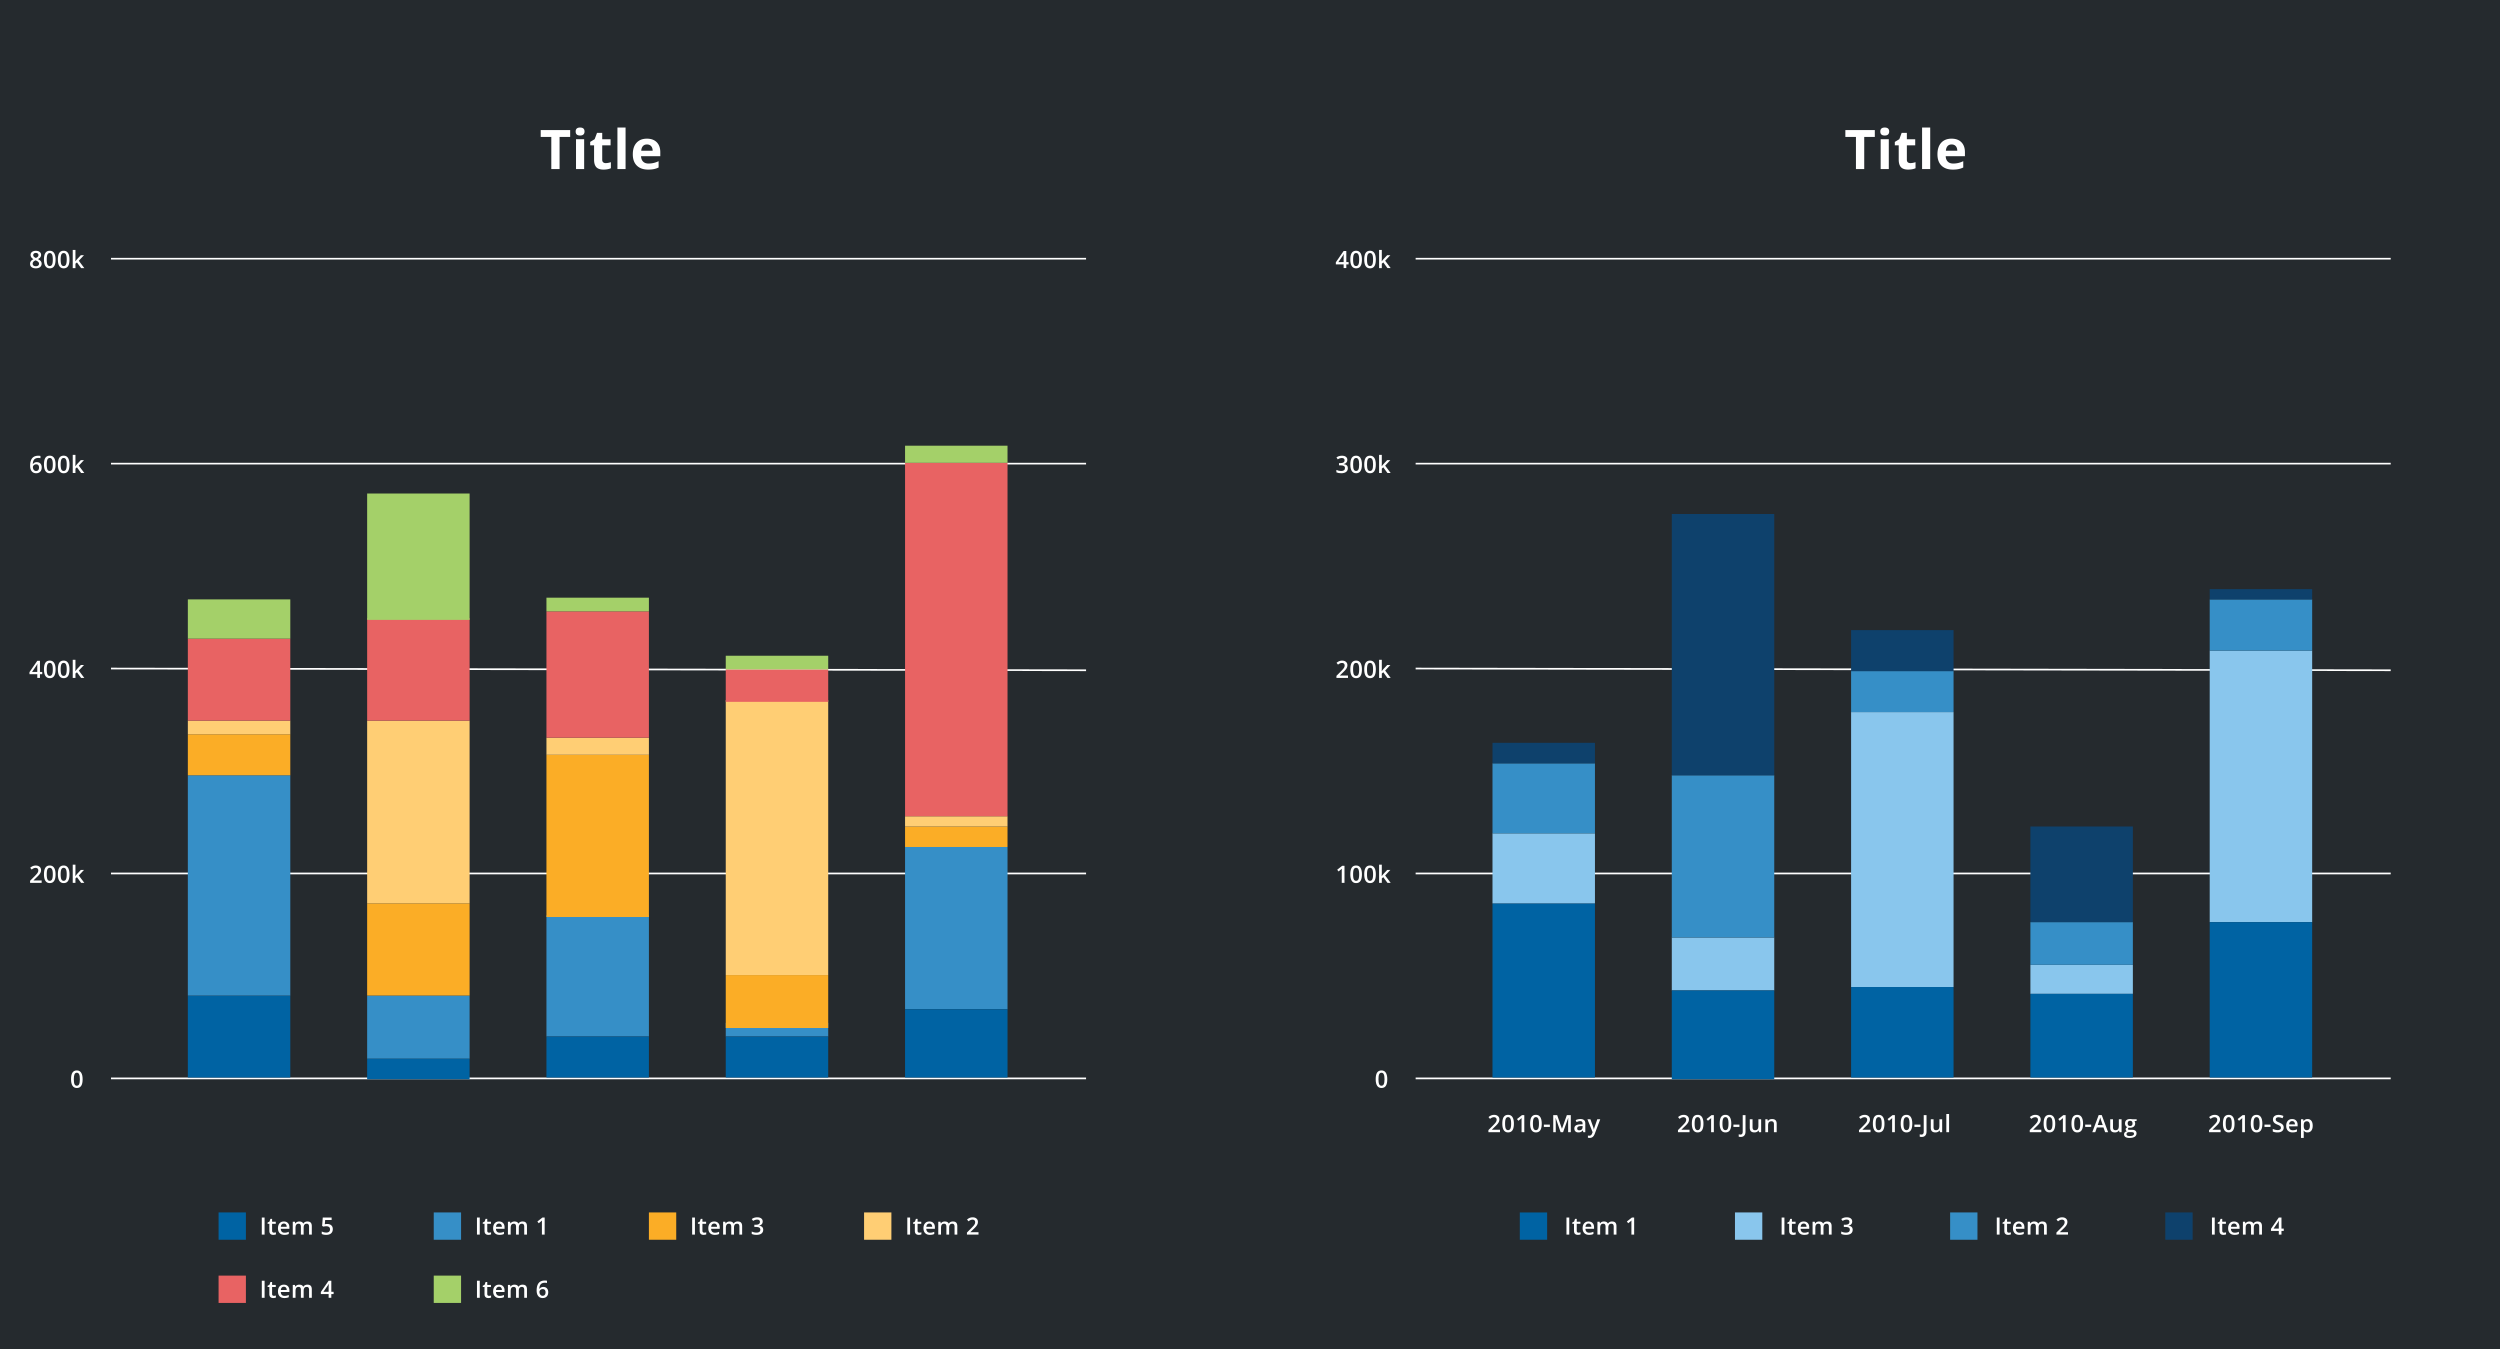 <svg fill="none" height="790" width="1464" xmlns="http://www.w3.org/2000/svg" xmlns:xlink="http://www.w3.org/1999/xlink"><clipPath id="a"><path d="m0 0h619v501h-619z" transform="translate(17 141)"/></clipPath><clipPath id="b"><path d="m0 0h618v501h-618z" transform="translate(782 141)"/></clipPath><clipPath id="c"><path d="m0 0h448v21h-448z" transform="translate(890 707)"/></clipPath><path d="m0 0h1464v790h-1464z" fill="#252a2e"/><path d="m0 0h700v790h-700z" fill="#252a2e"/><path d="m327.688 99h-4.844v-18.813h-6.203v-4.03h17.25v4.03h-6.203zm9.423-21.984c0-1.553.865-2.329 2.594-2.329s2.594.776 2.594 2.329c0 .74-.219 1.317-.657 1.734-.427.406-1.073.61-1.937.61-1.729 0-2.594-.782-2.594-2.344zm4.969 21.984h-4.766v-17.469h4.766zm12.658-3.484c.833 0 1.833-.183 3-.547v3.547c-1.188.53-2.646.796-4.375.796-1.906 0-3.297-.479-4.172-1.437-.865-.969-1.297-2.417-1.297-4.344v-8.421h-2.281v-2.015l2.625-1.594 1.375-3.688h3.047v3.72h4.89v3.577h-4.89v8.422c0 .677.187 1.177.562 1.5.386.323.891.485 1.516.485zm11.595 3.484h-4.765v-24.313h4.765zm12.533-14.406c-1.01 0-1.802.323-2.375.969-.573.635-.901 1.541-.984 2.718h6.687c-.02-1.177-.328-2.083-.921-2.719-.594-.645-1.396-.968-2.407-.968zm.672 14.719c-2.812 0-5.01-.776-6.594-2.329-1.583-1.552-2.375-3.75-2.375-6.593 0-2.928.73-5.188 2.188-6.782 1.469-1.604 3.495-2.406 6.078-2.406 2.469 0 4.391.703 5.766 2.11 1.375 1.406 2.062 3.349 2.062 5.828v2.312h-11.265c.052 1.354.453 2.412 1.203 3.172s1.802 1.14 3.156 1.14a13.1 13.1 0 0 0 2.984-.328c.938-.218 1.917-.567 2.938-1.046v3.687c-.833.417-1.724.724-2.672.922-.948.208-2.104.313-3.469.313z" fill="#fff"/><path d="m114.39 663h-6.775v-1.217l2.577-2.591c.761-.779 1.265-1.33 1.511-1.654.251-.328.433-.636.547-.923s.171-.594.171-.923c0-.451-.137-.806-.41-1.066-.269-.26-.643-.39-1.121-.39-.383 0-.755.071-1.115.212-.355.142-.768.397-1.237.766l-.868-1.06c.556-.469 1.096-.802 1.62-.998a4.74 4.74 0 0 1 1.675-.294c.93 0 1.675.244 2.235.732.561.483.841 1.135.841 1.955 0 .451-.082.879-.246 1.285-.16.406-.408.825-.745 1.258-.333.428-.889 1.009-1.668 1.743l-1.736 1.682v.068h4.744zm8.148-4.997c0 1.736-.281 3.026-.841 3.869-.556.843-1.408 1.265-2.557 1.265-1.112 0-1.955-.436-2.529-1.306s-.861-2.146-.861-3.828c0-1.764.278-3.063.834-3.897.56-.838 1.412-1.257 2.556-1.257 1.117 0 1.962.437 2.536 1.312.575.875.862 2.156.862 3.842zm-5.161 0c0 1.363.139 2.336.417 2.919.282.583.731.875 1.346.875s1.064-.296 1.347-.889c.287-.592.431-1.561.431-2.905 0-1.34-.144-2.308-.431-2.905-.283-.602-.732-.903-1.347-.903s-1.064.294-1.346.882c-.278.588-.417 1.563-.417 2.926zm11.251 4.997h-1.606v-6.453c0-.77.018-1.381.054-1.832a5.23 5.23 0 0 1 -.389.362 86.45 86.45 0 0 1 -1.532 1.258l-.806-1.019 2.939-2.31h1.34zm10.206-4.997c0 1.736-.28 3.026-.841 3.869-.556.843-1.408 1.265-2.557 1.265-1.112 0-1.955-.436-2.529-1.306s-.861-2.146-.861-3.828c0-1.764.278-3.063.834-3.897.56-.838 1.412-1.257 2.556-1.257 1.117 0 1.962.437 2.536 1.312.575.875.862 2.156.862 3.842zm-5.161 0c0 1.363.139 2.336.417 2.919.282.583.731.875 1.346.875.616 0 1.064-.296 1.347-.889.287-.592.431-1.561.431-2.905 0-1.34-.144-2.308-.431-2.905-.283-.602-.731-.903-1.347-.903-.615 0-1.064.294-1.346.882-.278.588-.417 1.563-.417 2.926zm6.411 1.928v-1.368h3.514v1.368zm9.81 3.069-2.899-8.347h-.055c.078 1.24.117 2.402.117 3.487v4.86h-1.484v-9.994h2.304l2.775 7.95h.041l2.858-7.95h2.31v9.994h-1.572v-4.942c0-.497.011-1.144.034-1.942.028-.797.05-1.28.069-1.449h-.055l-3.001 8.333zm13.309 0-.322-1.053h-.054c-.365.461-.732.775-1.101.944-.369.164-.843.246-1.422.246-.743 0-1.324-.201-1.743-.602-.415-.401-.622-.968-.622-1.702 0-.779.289-1.367.868-1.764.579-.396 1.461-.613 2.646-.649l1.305-.041v-.403c0-.483-.114-.844-.341-1.08-.224-.242-.572-.363-1.046-.363a3.63 3.63 0 0 0 -1.115.171 8.426 8.426 0 0 0 -1.025.403l-.519-1.148c.41-.214.859-.376 1.346-.485a6.08 6.08 0 0 1 1.381-.171c.962 0 1.686.209 2.174.629.492.419.738 1.077.738 1.975v5.093zm-2.393-1.094c.583 0 1.051-.162 1.402-.485.355-.328.533-.786.533-1.374v-.656l-.971.041c-.756.027-1.308.155-1.654.382-.342.224-.513.568-.513 1.033 0 .337.1.599.301.786.2.182.501.273.902.273zm4.785-6.467h1.75l1.538 4.287a8.17 8.17 0 0 1 .465 1.722h.055c.041-.25.116-.553.225-.909.109-.36.688-2.06 1.736-5.1h1.737l-3.234 8.566c-.588 1.572-1.567 2.358-2.939 2.358a4.59 4.59 0 0 1 -1.039-.116v-1.271c.241.054.517.082.827.082.775 0 1.319-.449 1.634-1.347l.28-.711zm59.795 7.561h-6.775v-1.217l2.577-2.591c.761-.779 1.265-1.33 1.511-1.654.251-.328.433-.636.547-.923s.171-.594.171-.923c0-.451-.137-.806-.41-1.066-.269-.26-.643-.39-1.121-.39-.383 0-.755.071-1.115.212-.355.142-.768.397-1.237.766l-.868-1.06c.556-.469 1.096-.802 1.62-.998a4.74 4.74 0 0 1 1.675-.294c.93 0 1.675.244 2.235.732.561.483.841 1.135.841 1.955 0 .451-.082.879-.246 1.285-.16.406-.408.825-.745 1.258-.333.428-.889 1.009-1.668 1.743l-1.736 1.682v.068h4.744zm8.148-4.997c0 1.736-.281 3.026-.841 3.869-.556.843-1.408 1.265-2.557 1.265-1.112 0-1.955-.436-2.529-1.306s-.861-2.146-.861-3.828c0-1.764.278-3.063.834-3.897.56-.838 1.412-1.257 2.556-1.257 1.117 0 1.962.437 2.536 1.312.575.875.862 2.156.862 3.842zm-5.161 0c0 1.363.139 2.336.417 2.919.282.583.731.875 1.346.875s1.064-.296 1.347-.889c.287-.592.431-1.561.431-2.905 0-1.34-.144-2.308-.431-2.905-.283-.602-.732-.903-1.347-.903s-1.064.294-1.346.882c-.278.588-.417 1.563-.417 2.926zm11.251 4.997h-1.606v-6.453c0-.77.018-1.381.054-1.832a5.23 5.23 0 0 1 -.389.362 86.45 86.45 0 0 1 -1.532 1.258l-.806-1.019 2.939-2.31h1.34zm10.206-4.997c0 1.736-.28 3.026-.841 3.869-.556.843-1.408 1.265-2.557 1.265-1.112 0-1.955-.436-2.529-1.306s-.861-2.146-.861-3.828c0-1.764.278-3.063.834-3.897.56-.838 1.412-1.257 2.556-1.257 1.117 0 1.962.437 2.536 1.312.575.875.862 2.156.862 3.842zm-5.161 0c0 1.363.139 2.336.417 2.919.282.583.731.875 1.346.875.616 0 1.064-.296 1.347-.889.287-.592.431-1.561.431-2.905 0-1.34-.144-2.308-.431-2.905-.283-.602-.731-.903-1.347-.903-.615 0-1.064.294-1.346.882-.278.588-.417 1.563-.417 2.926zm6.411 1.928v-1.368h3.514v1.368zm4.225 5.858c-.447 0-.821-.057-1.121-.171v-1.374c.382.096.715.144.998.144.893 0 1.339-.565 1.339-1.696v-9.686h1.641v9.632c0 1.021-.244 1.8-.731 2.338-.484.542-1.192.813-2.126.813zm10.759-2.789-.226-.991h-.082a2.274 2.274 0 0 1 -.957.827c-.41.2-.879.301-1.408.301-.916 0-1.599-.228-2.051-.684-.451-.456-.676-1.146-.676-2.071v-4.943h1.62v4.663c0 .578.118 1.014.355 1.305.237.287.609.431 1.114.431.675 0 1.169-.201 1.484-.602.319-.405.478-1.082.478-2.03v-3.767h1.614v7.561zm10.356 0h-1.613v-4.648c0-.584-.119-1.019-.356-1.306-.232-.287-.604-.431-1.114-.431-.679 0-1.176.201-1.49.602-.315.401-.472 1.073-.472 2.016v3.767h-1.606v-7.561h1.257l.226.992h.082a2.24 2.24 0 0 1 .971-.834 3.25 3.25 0 0 1 1.394-.294c1.814 0 2.721.923 2.721 2.768zm54.966 0h-6.775v-1.217l2.577-2.591c.761-.779 1.265-1.33 1.511-1.654.251-.328.433-.636.547-.923s.171-.594.171-.923c0-.451-.137-.806-.41-1.066-.269-.26-.643-.39-1.121-.39-.383 0-.755.071-1.115.212-.355.142-.768.397-1.237.766l-.868-1.06c.556-.469 1.096-.802 1.62-.998a4.74 4.74 0 0 1 1.675-.294c.93 0 1.675.244 2.235.732.561.483.841 1.135.841 1.955 0 .451-.082.879-.246 1.285-.16.406-.408.825-.745 1.258-.333.428-.889 1.009-1.668 1.743l-1.736 1.682v.068h4.744zm8.148-4.997c0 1.736-.281 3.026-.841 3.869-.556.843-1.408 1.265-2.557 1.265-1.112 0-1.955-.436-2.529-1.306s-.861-2.146-.861-3.828c0-1.764.278-3.063.834-3.897.56-.838 1.412-1.257 2.556-1.257 1.117 0 1.962.437 2.536 1.312.575.875.862 2.156.862 3.842zm-5.161 0c0 1.363.139 2.336.417 2.919.282.583.731.875 1.346.875s1.064-.296 1.347-.889c.287-.592.431-1.561.431-2.905 0-1.34-.144-2.308-.431-2.905-.283-.602-.732-.903-1.347-.903s-1.064.294-1.346.882c-.278.588-.417 1.563-.417 2.926zm11.251 4.997h-1.606v-6.453c0-.77.018-1.381.054-1.832a5.23 5.23 0 0 1 -.389.362 86.45 86.45 0 0 1 -1.532 1.258l-.806-1.019 2.939-2.31h1.34zm10.206-4.997c0 1.736-.28 3.026-.841 3.869-.556.843-1.408 1.265-2.557 1.265-1.112 0-1.955-.436-2.529-1.306s-.861-2.146-.861-3.828c0-1.764.278-3.063.834-3.897.56-.838 1.412-1.257 2.556-1.257 1.117 0 1.962.437 2.536 1.312.575.875.862 2.156.862 3.842zm-5.161 0c0 1.363.139 2.336.417 2.919.282.583.731.875 1.346.875.616 0 1.064-.296 1.347-.889.287-.592.431-1.561.431-2.905 0-1.34-.144-2.308-.431-2.905-.283-.602-.731-.903-1.347-.903-.615 0-1.064.294-1.346.882-.278.588-.417 1.563-.417 2.926zm6.411 1.928v-1.368h3.514v1.368zm4.225 5.858c-.447 0-.821-.057-1.121-.171v-1.374c.382.096.715.144.998.144.893 0 1.339-.565 1.339-1.696v-9.686h1.641v9.632c0 1.021-.244 1.8-.731 2.338-.484.542-1.192.813-2.126.813zm10.759-2.789-.226-.991h-.082a2.274 2.274 0 0 1 -.957.827c-.41.2-.879.301-1.408.301-.916 0-1.599-.228-2.051-.684-.451-.456-.676-1.146-.676-2.071v-4.943h1.62v4.663c0 .578.118 1.014.355 1.305.237.287.609.431 1.114.431.675 0 1.169-.201 1.484-.602.319-.405.478-1.082.478-2.03v-3.767h1.614v7.561zm5.311 0h-1.606v-10.637h1.606zm54.011 0h-6.775v-1.217l2.577-2.591c.761-.779 1.265-1.33 1.511-1.654.251-.328.433-.636.547-.923s.171-.594.171-.923c0-.451-.137-.806-.41-1.066-.269-.26-.643-.39-1.121-.39-.383 0-.755.071-1.115.212-.355.142-.768.397-1.237.766l-.868-1.06c.556-.469 1.096-.802 1.62-.998a4.74 4.74 0 0 1 1.675-.294c.93 0 1.675.244 2.235.732.561.483.841 1.135.841 1.955 0 .451-.082.879-.246 1.285-.16.406-.408.825-.745 1.258-.333.428-.889 1.009-1.668 1.743l-1.736 1.682v.068h4.744zm8.148-4.997c0 1.736-.281 3.026-.841 3.869-.556.843-1.408 1.265-2.557 1.265-1.112 0-1.955-.436-2.529-1.306s-.861-2.146-.861-3.828c0-1.764.278-3.063.834-3.897.56-.838 1.412-1.257 2.556-1.257 1.117 0 1.962.437 2.536 1.312.575.875.862 2.156.862 3.842zm-5.161 0c0 1.363.139 2.336.417 2.919.282.583.731.875 1.346.875s1.064-.296 1.347-.889c.287-.592.431-1.561.431-2.905 0-1.34-.144-2.308-.431-2.905-.283-.602-.732-.903-1.347-.903s-1.064.294-1.346.882c-.278.588-.417 1.563-.417 2.926zm11.251 4.997h-1.606v-6.453c0-.77.018-1.381.054-1.832a5.23 5.23 0 0 1 -.389.362 86.45 86.45 0 0 1 -1.532 1.258l-.806-1.019 2.939-2.31h1.34zm10.206-4.997c0 1.736-.28 3.026-.841 3.869-.556.843-1.408 1.265-2.557 1.265-1.112 0-1.955-.436-2.529-1.306s-.861-2.146-.861-3.828c0-1.764.278-3.063.834-3.897.56-.838 1.412-1.257 2.556-1.257 1.117 0 1.962.437 2.536 1.312.575.875.862 2.156.862 3.842zm-5.161 0c0 1.363.139 2.336.417 2.919.282.583.731.875 1.346.875.616 0 1.064-.296 1.347-.889.287-.592.431-1.561.431-2.905 0-1.34-.144-2.308-.431-2.905-.283-.602-.731-.903-1.347-.903-.615 0-1.064.294-1.346.882-.278.588-.417 1.563-.417 2.926zm6.411 1.928v-1.368h3.514v1.368zm11.689 3.069-.998-2.775h-3.821l-.977 2.775h-1.723l3.739-10.035h1.778l3.739 10.035zm-1.428-4.184-.937-2.72c-.068-.183-.164-.47-.287-.862-.118-.392-.2-.679-.246-.861a15.265 15.265 0 0 1 -.54 1.839l-.902 2.604zm9.795 4.184-.225-.991h-.082a2.286 2.286 0 0 1 -.957.827c-.411.2-.88.301-1.409.301-.916 0-1.599-.228-2.05-.684-.452-.456-.677-1.146-.677-2.071v-4.943h1.62v4.663c0 .578.118 1.014.355 1.305.237.287.609.431 1.115.431.674 0 1.169-.201 1.483-.602.319-.405.479-1.082.479-2.03v-3.767h1.613v7.561zm10.09-7.561v.882l-1.292.24c.118.159.216.355.294.587.077.233.116.479.116.739 0 .779-.269 1.392-.807 1.839-.538.446-1.278.67-2.221.67-.242 0-.461-.019-.657-.055-.346.214-.519.465-.519.752 0 .173.08.303.239.389.164.087.463.13.896.13h1.319c.834 0 1.467.178 1.9.534.433.355.65.868.65 1.538 0 .856-.354 1.517-1.06 1.982s-1.727.697-3.062.697c-1.03 0-1.816-.182-2.359-.547-.542-.364-.813-.884-.813-1.558 0-.465.146-.857.437-1.176.296-.314.709-.533 1.238-.656a1.235 1.235 0 0 1 -.534-.438 1.146 1.146 0 0 1 -.205-.642c0-.283.08-.522.239-.718.16-.196.397-.39.711-.581a2.14 2.14 0 0 1 -.957-.82c-.241-.383-.362-.83-.362-1.34 0-.821.258-1.456.773-1.908.519-.451 1.257-.676 2.214-.676.215 0 .438.016.67.048.237.027.415.057.534.088zm-5.941 8.737c0 .346.155.613.465.8.315.186.754.28 1.319.28.875 0 1.527-.125 1.956-.376.428-.251.642-.583.642-.998 0-.328-.118-.563-.355-.704-.233-.137-.668-.205-1.306-.205h-1.217c-.46 0-.827.107-1.1.321-.269.219-.404.513-.404.882zm.691-6.289c0 .474.12.838.362 1.093.246.256.597.383 1.053.383.929 0 1.394-.496 1.394-1.49 0-.492-.116-.87-.348-1.135-.228-.269-.577-.403-1.046-.403-.465 0-.818.132-1.06.396-.237.265-.355.65-.355 1.156zm54.41 5.113h-6.775v-1.217l2.577-2.591c.761-.779 1.265-1.33 1.511-1.654.251-.328.433-.636.547-.923s.171-.594.171-.923c0-.451-.137-.806-.41-1.066-.269-.26-.643-.39-1.121-.39-.383 0-.755.071-1.115.212-.355.142-.768.397-1.237.766l-.868-1.06c.556-.469 1.096-.802 1.62-.998a4.74 4.74 0 0 1 1.675-.294c.93 0 1.675.244 2.235.732.561.483.841 1.135.841 1.955 0 .451-.082.879-.246 1.285-.16.406-.408.825-.745 1.258-.333.428-.889 1.009-1.668 1.743l-1.736 1.682v.068h4.744zm8.148-4.997c0 1.736-.281 3.026-.841 3.869-.556.843-1.408 1.265-2.557 1.265-1.112 0-1.955-.436-2.529-1.306s-.861-2.146-.861-3.828c0-1.764.278-3.063.834-3.897.56-.838 1.412-1.257 2.556-1.257 1.117 0 1.962.437 2.536 1.312.575.875.862 2.156.862 3.842zm-5.161 0c0 1.363.139 2.336.417 2.919.282.583.731.875 1.346.875s1.064-.296 1.347-.889c.287-.592.431-1.561.431-2.905 0-1.34-.144-2.308-.431-2.905-.283-.602-.732-.903-1.347-.903s-1.064.294-1.346.882c-.278.588-.417 1.563-.417 2.926zm11.251 4.997h-1.606v-6.453c0-.77.018-1.381.054-1.832a5.23 5.23 0 0 1 -.389.362 86.45 86.45 0 0 1 -1.532 1.258l-.806-1.019 2.939-2.31h1.34zm10.206-4.997c0 1.736-.28 3.026-.841 3.869-.556.843-1.408 1.265-2.557 1.265-1.112 0-1.955-.436-2.529-1.306s-.861-2.146-.861-3.828c0-1.764.278-3.063.834-3.897.56-.838 1.412-1.257 2.556-1.257 1.117 0 1.962.437 2.536 1.312.575.875.862 2.156.862 3.842zm-5.161 0c0 1.363.139 2.336.417 2.919.282.583.731.875 1.346.875.616 0 1.064-.296 1.347-.889.287-.592.431-1.561.431-2.905 0-1.34-.144-2.308-.431-2.905-.283-.602-.731-.903-1.347-.903-.615 0-1.064.294-1.346.882-.278.588-.417 1.563-.417 2.926zm6.411 1.928v-1.368h3.514v1.368zm11.252.355c0 .889-.321 1.586-.964 2.092s-1.529.759-2.659.759-2.055-.176-2.775-.527v-1.545c.455.215.938.383 1.449.506.515.123.993.185 1.435.185.647 0 1.124-.123 1.429-.369.31-.246.465-.577.465-.991 0-.374-.141-.691-.424-.951-.283-.259-.866-.567-1.75-.923-.911-.369-1.554-.79-1.928-1.264-.373-.474-.56-1.044-.56-1.709 0-.834.296-1.49.888-1.969.593-.478 1.388-.718 2.386-.718.957 0 1.91.21 2.858.629l-.52 1.333c-.889-.373-1.682-.56-2.379-.56-.529 0-.93.116-1.203.348-.273.228-.41.531-.41.909 0 .26.055.484.164.67.109.183.289.356.54.52s.702.38 1.353.649c.734.306 1.272.591 1.614.855s.592.563.752.895c.159.333.239.725.239 1.176zm5.215 2.851c-1.175 0-2.096-.342-2.761-1.026-.661-.688-.992-1.633-.992-2.837 0-1.235.308-2.205.923-2.912.616-.706 1.461-1.059 2.536-1.059.998 0 1.787.303 2.366.909.578.606.868 1.44.868 2.502v.868h-5.038c.023.734.221 1.299.594 1.695.374.392.901.588 1.58.588.446 0 .861-.041 1.244-.123a6.666 6.666 0 0 0 1.244-.424v1.306a4.956 4.956 0 0 1 -1.19.397 7.334 7.334 0 0 1 -1.374.116zm-.294-6.617c-.51 0-.92.161-1.23.485-.305.323-.488.795-.547 1.415h3.432c-.009-.624-.16-1.096-.451-1.415-.292-.324-.693-.485-1.204-.485zm9.044 6.617c-.957 0-1.7-.344-2.229-1.033h-.095c.064.639.095 1.026.095 1.163v3.096h-1.606v-10.924h1.299c.036.142.111.479.225 1.012h.082c.502-.765 1.254-1.148 2.256-1.148.944 0 1.677.342 2.201 1.025.529.684.793 1.643.793 2.878s-.268 2.199-.806 2.892c-.533.692-1.272 1.039-2.215 1.039zm-.39-6.522c-.638 0-1.105.187-1.401.561-.292.373-.438.97-.438 1.791v.239c0 .921.146 1.588.438 2.003.292.41.768.615 1.429.615.556 0 .984-.228 1.285-.683.301-.456.451-1.106.451-1.949 0-.847-.15-1.488-.451-1.921-.296-.437-.734-.656-1.313-.656z" fill="#252a2e"/><g clip-path="url(#a)"><path d="m65.5 631.5h570" stroke="#fff" stroke-linecap="square"/><path d="m48.39 632.003c0 1.736-.28 3.026-.841 3.869-.556.843-1.408 1.265-2.557 1.265-1.112 0-1.955-.436-2.53-1.306-.573-.87-.86-2.146-.86-3.828 0-1.764.278-3.063.834-3.897.56-.838 1.412-1.257 2.556-1.257 1.117 0 1.962.437 2.536 1.312.575.875.862 2.156.862 3.842zm-5.162 0c0 1.363.14 2.336.417 2.919.283.583.732.875 1.347.875s1.064-.296 1.347-.889c.287-.592.43-1.561.43-2.905 0-1.34-.143-2.308-.43-2.905-.283-.602-.732-.903-1.347-.903s-1.064.294-1.346.882c-.279.588-.418 1.563-.418 2.926z" fill="#fff"/><path d="m65.5 511.5h570" stroke="#fff" stroke-linecap="square"/><path d="m24.39 517h-6.775v-1.217l2.577-2.591c.761-.779 1.265-1.33 1.511-1.654a3.96 3.96 0 0 0 .547-.923c.114-.287.17-.594.17-.923 0-.451-.136-.806-.41-1.066-.268-.26-.642-.39-1.12-.39a3.03 3.03 0 0 0 -1.115.212c-.355.142-.767.397-1.237.766l-.868-1.06c.556-.469 1.096-.802 1.62-.998a4.742 4.742 0 0 1 1.675-.294c.93 0 1.675.244 2.235.732.56.483.841 1.135.841 1.955 0 .451-.082.879-.246 1.285a5.13 5.13 0 0 1 -.745 1.258c-.333.428-.889 1.009-1.668 1.743l-1.737 1.682v.068h4.745zm8.148-4.997c0 1.736-.28 3.026-.841 3.869-.556.843-1.408 1.265-2.557 1.265-1.112 0-1.955-.436-2.53-1.306-.573-.87-.86-2.146-.86-3.828 0-1.764.278-3.063.834-3.897.56-.838 1.412-1.257 2.556-1.257 1.117 0 1.962.437 2.536 1.312.575.875.862 2.156.862 3.842zm-5.161 0c0 1.363.139 2.336.417 2.919.282.583.731.875 1.346.875.616 0 1.064-.296 1.347-.889.287-.592.43-1.561.43-2.905 0-1.34-.143-2.308-.43-2.905-.283-.602-.731-.903-1.347-.903-.615 0-1.064.294-1.346.882-.278.588-.417 1.563-.417 2.926zm13.309 0c0 1.736-.28 3.026-.841 3.869-.556.843-1.408 1.265-2.557 1.265-1.112 0-1.955-.436-2.529-1.306s-.861-2.146-.861-3.828c0-1.764.278-3.063.834-3.897.56-.838 1.412-1.257 2.556-1.257 1.117 0 1.962.437 2.536 1.312.575.875.862 2.156.862 3.842zm-5.161 0c0 1.363.139 2.336.417 2.919.282.583.731.875 1.346.875.616 0 1.064-.296 1.347-.889.287-.592.43-1.561.43-2.905 0-1.34-.143-2.308-.43-2.905-.283-.602-.731-.903-1.347-.903-.615 0-1.064.294-1.346.882-.278.588-.417 1.563-.417 2.926zm8.62 1.005.908-1.135 2.284-2.434h1.852l-3.042 3.248 3.234 4.313h-1.887l-2.427-3.315-.882.724v2.591h-1.592v-10.637h1.592v5.189l-.082 1.456h.041z" fill="#fff"/><path d="m65.5 391.5 570 1" stroke="#fff" stroke-linecap="square"/><path d="m24.745 394.819h-1.347v2.181h-1.565v-2.181h-4.566v-1.237l4.566-6.603h1.565v6.507h1.347zm-2.912-1.333v-2.508c0-.894.023-1.625.068-2.195h-.054a7.716 7.716 0 0 1 -.602 1.094l-2.481 3.609zm10.705-1.483c0 1.736-.28 3.026-.841 3.869-.556.843-1.408 1.265-2.557 1.265-1.112 0-1.955-.436-2.53-1.306-.573-.87-.86-2.146-.86-3.828 0-1.764.278-3.063.834-3.897.56-.838 1.412-1.257 2.556-1.257 1.117 0 1.962.437 2.536 1.312.575.875.862 2.156.862 3.842zm-5.161 0c0 1.363.139 2.336.417 2.919.282.583.731.875 1.346.875.616 0 1.064-.296 1.347-.889.287-.592.43-1.561.43-2.905 0-1.34-.143-2.308-.43-2.905-.283-.602-.731-.903-1.347-.903-.615 0-1.064.294-1.346.882-.278.588-.417 1.563-.417 2.926zm13.309 0c0 1.736-.28 3.026-.841 3.869-.556.843-1.408 1.265-2.557 1.265-1.112 0-1.955-.436-2.529-1.306s-.861-2.146-.861-3.828c0-1.764.278-3.063.834-3.897.56-.838 1.412-1.257 2.556-1.257 1.117 0 1.962.437 2.536 1.312.575.875.862 2.156.862 3.842zm-5.161 0c0 1.363.139 2.336.417 2.919.282.583.731.875 1.346.875.616 0 1.064-.296 1.347-.889.287-.592.43-1.561.43-2.905 0-1.34-.143-2.308-.43-2.905-.283-.602-.731-.903-1.347-.903-.615 0-1.064.294-1.346.882-.278.588-.417 1.563-.417 2.926zm8.62 1.005.908-1.135 2.284-2.434h1.852l-3.042 3.248 3.234 4.313h-1.887l-2.427-3.315-.882.724v2.591h-1.592v-10.637h1.592v5.189l-.082 1.456h.041z" fill="#fff"/><path d="m65.5 271.5h570" stroke="#fff" stroke-linecap="square"/><path d="m17.643 272.741c0-3.91 1.592-5.865 4.778-5.865.501 0 .925.039 1.271.116v1.34c-.346-.1-.747-.15-1.203-.15-1.07 0-1.875.287-2.413.861s-.83 1.495-.875 2.762h.082c.214-.369.515-.654.902-.855.388-.205.844-.307 1.368-.307.907 0 1.613.278 2.119.834s.759 1.31.759 2.262c0 1.048-.294 1.878-.882 2.489-.584.606-1.381.909-2.393.909-.715 0-1.337-.171-1.866-.513-.529-.346-.936-.848-1.224-1.504-.282-.661-.423-1.454-.423-2.379zm3.486 3.07c.551 0 .975-.178 1.271-.534.301-.355.452-.863.452-1.524 0-.574-.142-1.025-.424-1.354-.278-.328-.698-.492-1.258-.492a2.05 2.05 0 0 0 -.957.226 1.721 1.721 0 0 0 -.69.608 1.408 1.408 0 0 0 -.253.786c0 .643.173 1.185.52 1.627.35.438.797.657 1.339.657zm11.409-3.808c0 1.736-.28 3.026-.841 3.869-.556.843-1.408 1.265-2.557 1.265-1.112 0-1.955-.436-2.53-1.306-.573-.87-.86-2.146-.86-3.828 0-1.764.278-3.063.834-3.897.56-.838 1.412-1.257 2.556-1.257 1.117 0 1.962.437 2.536 1.312.575.875.862 2.156.862 3.842zm-5.161 0c0 1.363.139 2.336.417 2.919.282.583.731.875 1.346.875.616 0 1.064-.296 1.347-.889.287-.592.43-1.561.43-2.905 0-1.34-.143-2.308-.43-2.905-.283-.602-.731-.903-1.347-.903-.615 0-1.064.294-1.346.882-.278.588-.417 1.563-.417 2.926zm13.309 0c0 1.736-.28 3.026-.841 3.869-.556.843-1.408 1.265-2.557 1.265-1.112 0-1.955-.436-2.529-1.306s-.861-2.146-.861-3.828c0-1.764.278-3.063.834-3.897.56-.838 1.412-1.257 2.556-1.257 1.117 0 1.962.437 2.536 1.312.575.875.862 2.156.862 3.842zm-5.161 0c0 1.363.139 2.336.417 2.919.282.583.731.875 1.346.875.616 0 1.064-.296 1.347-.889.287-.592.43-1.561.43-2.905 0-1.34-.143-2.308-.43-2.905-.283-.602-.731-.903-1.347-.903-.615 0-1.064.294-1.346.882-.278.588-.417 1.563-.417 2.926zm8.62 1.005.908-1.135 2.284-2.434h1.852l-3.042 3.248 3.234 4.313h-1.887l-2.427-3.315-.882.724v2.591h-1.592v-10.637h1.592v5.189l-.082 1.456h.041z" fill="#fff"/><path d="m65.5 151.5h570" stroke="#fff" stroke-linecap="square"/><path d="m20.992 146.876c.948 0 1.698.219 2.25.656.55.433.826 1.014.826 1.743 0 1.026-.615 1.842-1.845 2.448.784.392 1.34.804 1.668 1.237.332.433.499.916.499 1.449 0 .825-.303 1.486-.91 1.983-.606.496-1.426.745-2.46.745-1.085 0-1.926-.233-2.523-.698-.597-.464-.895-1.123-.895-1.975 0-.556.154-1.055.464-1.497.315-.447.828-.843 1.539-1.19-.611-.364-1.046-.749-1.306-1.155a2.482 2.482 0 0 1 -.39-1.367c0-.725.285-1.301.855-1.73.57-.433 1.312-.649 2.228-.649zm-1.852 7.533c0 .474.166.843.499 1.108.332.259.784.389 1.353.389.588 0 1.044-.134 1.367-.403.328-.274.493-.643.493-1.107 0-.37-.15-.707-.452-1.012-.3-.306-.756-.588-1.367-.848l-.198-.089c-.602.265-1.035.556-1.299.875a1.642 1.642 0 0 0 -.396 1.087zm1.838-6.296c-.455 0-.822.114-1.1.342-.278.223-.417.529-.417.916 0 .237.05.449.15.636s.246.358.438.513c.191.15.515.332.97.546.547-.241.933-.494 1.156-.758.228-.269.342-.581.342-.937 0-.387-.142-.693-.424-.916-.278-.228-.65-.342-1.114-.342zm11.56 3.89c0 1.736-.28 3.026-.841 3.869-.556.843-1.408 1.265-2.557 1.265-1.112 0-1.955-.436-2.53-1.306-.573-.87-.86-2.146-.86-3.828 0-1.764.278-3.063.834-3.897.56-.838 1.412-1.257 2.556-1.257 1.117 0 1.962.437 2.536 1.312.575.875.862 2.156.862 3.842zm-5.161 0c0 1.363.139 2.336.417 2.919.282.583.731.875 1.346.875.616 0 1.064-.296 1.347-.889.287-.592.43-1.561.43-2.905 0-1.34-.143-2.308-.43-2.905-.283-.602-.731-.903-1.347-.903-.615 0-1.064.294-1.346.882-.278.588-.417 1.563-.417 2.926zm13.309 0c0 1.736-.28 3.026-.841 3.869-.556.843-1.408 1.265-2.557 1.265-1.112 0-1.955-.436-2.529-1.306s-.861-2.146-.861-3.828c0-1.764.278-3.063.834-3.897.56-.838 1.412-1.257 2.556-1.257 1.117 0 1.962.437 2.536 1.312.575.875.862 2.156.862 3.842zm-5.161 0c0 1.363.139 2.336.417 2.919.282.583.731.875 1.346.875.616 0 1.064-.296 1.347-.889.287-.592.43-1.561.43-2.905 0-1.34-.143-2.308-.43-2.905-.283-.602-.731-.903-1.347-.903-.615 0-1.064.294-1.346.882-.278.588-.417 1.563-.417 2.926zm8.62 1.005.908-1.135 2.284-2.434h1.852l-3.042 3.248 3.234 4.313h-1.887l-2.427-3.315-.882.724v2.591h-1.592v-10.637h1.592v5.189l-.082 1.456h.041z" fill="#fff"/></g><path d="m110 583h60v48h-60z" fill="#0063a3"/><path d="m110 454h60v129h-60zm105 129h60v37h-60zm105-47h60v71h-60zm105 63h60v8h-60zm105-103h60v95h-60z" fill="#368fc7"/><path d="m110 430h60v24h-60zm105 99h60v54h-60zm105-87h60v95h-60zm105 129h60v31h-60zm105-87h60v12h-60z" fill="#fbad26"/><path d="m110 422h60v8h-60zm105 0h60v107h-60zm105 10h60v10h-60zm105-22h60v161h-60zm105 68h60v6h-60z" fill="#ffce74"/><path d="m110 374h60v48h-60zm105-12h60v60h-60zm105-4h60v74h-60zm105 34h60v19h-60zm105-121h60v207h-60z" fill="#e86363"/><path d="m110 351h60v23h-60zm105-62h60v74h-60zm105 61h60v8h-60zm105 34h60v8h-60zm105-123h60v10h-60z" fill="#a4d069"/><path d="m215 620h60v12h-60zm105-13h60v24h-60zm105 0h60v24h-60zm105-16h60v40h-60zm-402 119h16v16h-16z" fill="#0063a3"/><path d="m128 747h16v16h-16z" fill="#e86363"/><path d="m254 747h16v16h-16z" fill="#a4d069"/><path d="m254 710h16v16h-16z" fill="#368fc7"/><path d="m380 710h16v16h-16z" fill="#fbad26"/><path d="m506 710h16v16h-16z" fill="#ffce74"/><path d="m405.319 723v-9.994h1.634v9.994zm7.075-1.162a3.91 3.91 0 0 0 1.176-.185v1.21a3.093 3.093 0 0 1 -.691.192 4.54 4.54 0 0 1 -.868.082c-1.522 0-2.283-.802-2.283-2.407v-4.074h-1.032v-.711l1.107-.588.547-1.599h.991v1.681h2.154v1.217h-2.154v4.047c0 .387.096.675.288.861.195.183.451.274.765.274zm6.145 1.299c-1.176 0-2.096-.342-2.761-1.026-.661-.688-.992-1.633-.992-2.837 0-1.235.308-2.205.923-2.912.615-.706 1.461-1.059 2.536-1.059.998 0 1.787.303 2.366.909.578.606.868 1.44.868 2.502v.868h-5.038c.022.734.221 1.299.594 1.695.374.392.9.588 1.579.588.447 0 .862-.041 1.245-.123a6.666 6.666 0 0 0 1.244-.424v1.306a4.956 4.956 0 0 1 -1.19.397 7.334 7.334 0 0 1 -1.374.116zm-.294-6.617c-.51 0-.92.161-1.23.485-.305.323-.488.795-.547 1.415h3.432c-.01-.624-.16-1.096-.452-1.415-.291-.324-.692-.485-1.203-.485zm11.58 6.48h-1.613v-4.662c0-.579-.11-1.01-.328-1.292-.219-.287-.561-.431-1.026-.431-.62 0-1.075.203-1.367.609-.287.401-.431 1.071-.431 2.009v3.767h-1.606v-7.561h1.258l.225.992h.082a2.1 2.1 0 0 1 .91-.834 2.96 2.96 0 0 1 1.319-.294c1.162 0 1.932.396 2.31 1.189h.11c.223-.374.538-.665.943-.875.406-.209.871-.314 1.395-.314.902 0 1.558.228 1.968.683.415.456.622 1.151.622 2.085v4.929h-1.606v-4.662c0-.579-.112-1.01-.335-1.292-.219-.287-.56-.431-1.025-.431-.625 0-1.083.196-1.374.588-.287.387-.431.985-.431 1.791zm16.816-7.697c0 .633-.185 1.162-.554 1.586-.369.419-.889.701-1.559.847v.055c.802.1 1.404.351 1.805.752.401.396.602.925.602 1.586 0 .961-.34 1.704-1.019 2.228-.679.52-1.645.78-2.898.78-1.108 0-2.042-.18-2.803-.54v-1.429c.424.21.873.371 1.347.485.473.114.929.171 1.367.171.774 0 1.353-.143 1.736-.43.383-.288.574-.732.574-1.333 0-.534-.212-.926-.635-1.176-.424-.251-1.09-.376-1.997-.376h-.868v-1.306h.882c1.595 0 2.393-.551 2.393-1.654 0-.429-.139-.759-.417-.991-.278-.233-.688-.349-1.231-.349a3.67 3.67 0 0 0 -1.094.164c-.35.105-.765.312-1.244.622l-.786-1.121c.916-.674 1.98-1.012 3.193-1.012 1.007 0 1.793.217 2.358.65s.848 1.03.848 1.791zm84.678 7.697v-9.994h1.634v9.994zm7.075-1.162a3.91 3.91 0 0 0 1.176-.185v1.21a3.093 3.093 0 0 1 -.691.192 4.54 4.54 0 0 1 -.868.082c-1.522 0-2.283-.802-2.283-2.407v-4.074h-1.032v-.711l1.107-.588.547-1.599h.991v1.681h2.154v1.217h-2.154v4.047c0 .387.096.675.288.861.195.183.451.274.765.274zm6.145 1.299c-1.176 0-2.096-.342-2.761-1.026-.661-.688-.992-1.633-.992-2.837 0-1.235.308-2.205.923-2.912.615-.706 1.461-1.059 2.536-1.059.998 0 1.787.303 2.366.909.578.606.868 1.44.868 2.502v.868h-5.038c.022.734.221 1.299.594 1.695.374.392.9.588 1.579.588.447 0 .862-.041 1.245-.123a6.666 6.666 0 0 0 1.244-.424v1.306a4.956 4.956 0 0 1 -1.19.397 7.334 7.334 0 0 1 -1.374.116zm-.294-6.617c-.51 0-.92.161-1.23.485-.305.323-.488.795-.547 1.415h3.432c-.01-.624-.16-1.096-.452-1.415-.291-.324-.692-.485-1.203-.485zm11.58 6.48h-1.613v-4.662c0-.579-.11-1.01-.328-1.292-.219-.287-.561-.431-1.026-.431-.62 0-1.075.203-1.367.609-.287.401-.431 1.071-.431 2.009v3.767h-1.606v-7.561h1.258l.225.992h.082a2.1 2.1 0 0 1 .91-.834 2.96 2.96 0 0 1 1.319-.294c1.162 0 1.932.396 2.31 1.189h.11c.223-.374.538-.665.943-.875.406-.209.871-.314 1.395-.314.902 0 1.558.228 1.968.683.415.456.622 1.151.622 2.085v4.929h-1.606v-4.662c0-.579-.112-1.01-.335-1.292-.219-.287-.56-.431-1.025-.431-.625 0-1.083.196-1.374.588-.287.387-.431.985-.431 1.791zm17.192 0h-6.775v-1.217l2.577-2.591c.761-.779 1.265-1.33 1.511-1.654.251-.328.433-.636.547-.923s.171-.594.171-.923c0-.451-.137-.806-.41-1.066-.269-.26-.643-.39-1.121-.39-.383 0-.755.071-1.115.212-.355.142-.768.397-1.237.766l-.868-1.06c.556-.469 1.096-.802 1.62-.998a4.74 4.74 0 0 1 1.675-.294c.929 0 1.675.244 2.235.732.561.483.841 1.135.841 1.955 0 .451-.082.879-.246 1.285-.16.406-.408.825-.745 1.258-.333.428-.889 1.009-1.668 1.743l-1.737 1.682v.068h4.745zm-419.698 37v-9.994h1.634v9.994zm7.075-1.162a3.91 3.91 0 0 0 1.176-.185v1.21a3.093 3.093 0 0 1 -.691.192 4.54 4.54 0 0 1 -.868.082c-1.522 0-2.283-.802-2.283-2.407v-4.074h-1.032v-.711l1.107-.588.547-1.599h.991v1.681h2.154v1.217h-2.154v4.047c0 .387.096.675.288.861.195.183.451.274.765.274zm6.145 1.299c-1.176 0-2.096-.342-2.761-1.026-.661-.688-.992-1.633-.992-2.837 0-1.235.308-2.205.923-2.912.615-.706 1.461-1.059 2.536-1.059.998 0 1.787.303 2.366.909.578.606.868 1.44.868 2.502v.868h-5.038c.022.734.221 1.299.594 1.695.374.392.9.588 1.579.588.447 0 .862-.041 1.245-.123a6.666 6.666 0 0 0 1.244-.424v1.306a4.956 4.956 0 0 1 -1.19.397 7.334 7.334 0 0 1 -1.374.116zm-.294-6.617c-.51 0-.92.161-1.23.485-.305.323-.488.795-.547 1.415h3.432c-.01-.624-.16-1.096-.452-1.415-.291-.324-.692-.485-1.203-.485zm11.58 6.48h-1.613v-4.662c0-.579-.11-1.01-.328-1.292-.219-.287-.561-.431-1.026-.431-.62 0-1.075.203-1.367.609-.287.401-.431 1.071-.431 2.009v3.767h-1.606v-7.561h1.258l.225.992h.082a2.1 2.1 0 0 1 .91-.834 2.96 2.96 0 0 1 1.319-.294c1.162 0 1.932.396 2.31 1.189h.11c.223-.374.538-.665.943-.875.406-.209.871-.314 1.395-.314.902 0 1.558.228 1.968.683.415.456.622 1.151.622 2.085v4.929h-1.606v-4.662c0-.579-.112-1.01-.335-1.292-.219-.287-.56-.431-1.025-.431-.625 0-1.083.196-1.374.588-.287.387-.431.985-.431 1.791zm17.547-2.181h-1.347v2.181h-1.565v-2.181h-4.566v-1.237l4.566-6.603h1.565v6.507h1.347zm-2.912-1.333v-2.508c0-.894.023-1.625.068-2.195h-.054a7.714 7.714 0 0 1 -.602 1.094l-2.481 3.609zm86.859 3.514v-9.994h1.634v9.994zm7.075-1.162a3.91 3.91 0 0 0 1.176-.185v1.21a3.093 3.093 0 0 1 -.691.192 4.54 4.54 0 0 1 -.868.082c-1.522 0-2.283-.802-2.283-2.407v-4.074h-1.032v-.711l1.107-.588.547-1.599h.991v1.681h2.154v1.217h-2.154v4.047c0 .387.096.675.288.861.195.183.451.274.765.274zm6.145 1.299c-1.176 0-2.096-.342-2.761-1.026-.661-.688-.992-1.633-.992-2.837 0-1.235.308-2.205.923-2.912.615-.706 1.461-1.059 2.536-1.059.998 0 1.787.303 2.366.909.578.606.868 1.44.868 2.502v.868h-5.038c.022.734.221 1.299.594 1.695.374.392.9.588 1.579.588.447 0 .862-.041 1.245-.123a6.666 6.666 0 0 0 1.244-.424v1.306a4.956 4.956 0 0 1 -1.19.397 7.334 7.334 0 0 1 -1.374.116zm-.294-6.617c-.51 0-.92.161-1.23.485-.305.323-.488.795-.547 1.415h3.432c-.01-.624-.16-1.096-.452-1.415-.291-.324-.692-.485-1.203-.485zm11.58 6.48h-1.613v-4.662c0-.579-.11-1.01-.328-1.292-.219-.287-.561-.431-1.026-.431-.62 0-1.075.203-1.367.609-.287.401-.431 1.071-.431 2.009v3.767h-1.606v-7.561h1.258l.225.992h.082a2.1 2.1 0 0 1 .91-.834 2.96 2.96 0 0 1 1.319-.294c1.162 0 1.932.396 2.31 1.189h.11c.223-.374.538-.665.943-.875.406-.209.871-.314 1.395-.314.902 0 1.558.228 1.968.683.415.456.622 1.151.622 2.085v4.929h-1.606v-4.662c0-.579-.112-1.01-.335-1.292-.219-.287-.56-.431-1.025-.431-.625 0-1.083.196-1.374.588-.287.387-.431.985-.431 1.791zm10.445-4.259c0-3.91 1.592-5.865 4.778-5.865.501 0 .925.039 1.271.116v1.34c-.346-.1-.747-.15-1.203-.15-1.071 0-1.875.287-2.413.861s-.829 1.495-.875 2.762h.082c.214-.369.515-.654.902-.855.388-.205.844-.307 1.368-.307.907 0 1.613.278 2.119.834s.759 1.31.759 2.262c0 1.048-.294 1.878-.882 2.489-.584.606-1.381.909-2.393.909-.715 0-1.337-.171-1.866-.513-.529-.346-.937-.848-1.224-1.504-.282-.661-.423-1.454-.423-2.379zm3.486 3.07c.551 0 .975-.178 1.271-.534.301-.355.452-.863.452-1.524 0-.574-.142-1.025-.424-1.354-.278-.328-.698-.492-1.258-.492-.346 0-.665.075-.957.226a1.724 1.724 0 0 0 -.691.608 1.413 1.413 0 0 0 -.253.786c0 .643.174 1.185.52 1.627.351.438.798.657 1.34.657zm-38.437-35.811v-9.994h1.634v9.994zm7.075-1.162a3.91 3.91 0 0 0 1.176-.185v1.21a3.093 3.093 0 0 1 -.691.192 4.54 4.54 0 0 1 -.868.082c-1.522 0-2.283-.802-2.283-2.407v-4.074h-1.032v-.711l1.107-.588.547-1.599h.991v1.681h2.154v1.217h-2.154v4.047c0 .387.096.675.288.861.195.183.451.274.765.274zm6.145 1.299c-1.176 0-2.096-.342-2.761-1.026-.661-.688-.992-1.633-.992-2.837 0-1.235.308-2.205.923-2.912.615-.706 1.461-1.059 2.536-1.059.998 0 1.787.303 2.366.909.578.606.868 1.44.868 2.502v.868h-5.038c.022.734.221 1.299.594 1.695.374.392.9.588 1.579.588.447 0 .862-.041 1.245-.123a6.666 6.666 0 0 0 1.244-.424v1.306a4.956 4.956 0 0 1 -1.19.397 7.334 7.334 0 0 1 -1.374.116zm-.294-6.617c-.51 0-.92.161-1.23.485-.305.323-.488.795-.547 1.415h3.432c-.01-.624-.16-1.096-.452-1.415-.291-.324-.692-.485-1.203-.485zm11.58 6.48h-1.613v-4.662c0-.579-.11-1.01-.328-1.292-.219-.287-.561-.431-1.026-.431-.62 0-1.075.203-1.367.609-.287.401-.431 1.071-.431 2.009v3.767h-1.606v-7.561h1.258l.225.992h.082a2.1 2.1 0 0 1 .91-.834 2.96 2.96 0 0 1 1.319-.294c1.162 0 1.932.396 2.31 1.189h.11c.223-.374.538-.665.943-.875.406-.209.871-.314 1.395-.314.902 0 1.558.228 1.968.683.415.456.622 1.151.622 2.085v4.929h-1.606v-4.662c0-.579-.112-1.01-.335-1.292-.219-.287-.56-.431-1.025-.431-.625 0-1.083.196-1.374.588-.287.387-.431.985-.431 1.791zm15.134 0h-1.606v-6.453c0-.77.018-1.381.054-1.832-.105.109-.234.23-.389.362a86.45 86.45 0 0 1 -1.532 1.258l-.806-1.019 2.939-2.31h1.34zm-165.64 0v-9.994h1.634v9.994zm7.075-1.162a3.91 3.91 0 0 0 1.176-.185v1.21a3.093 3.093 0 0 1 -.691.192 4.54 4.54 0 0 1 -.868.082c-1.522 0-2.283-.802-2.283-2.407v-4.074h-1.032v-.711l1.107-.588.547-1.599h.991v1.681h2.154v1.217h-2.154v4.047c0 .387.096.675.288.861.195.183.451.274.765.274zm6.145 1.299c-1.176 0-2.096-.342-2.761-1.026-.661-.688-.992-1.633-.992-2.837 0-1.235.308-2.205.923-2.912.615-.706 1.461-1.059 2.536-1.059.998 0 1.787.303 2.366.909.578.606.868 1.44.868 2.502v.868h-5.038c.022.734.221 1.299.594 1.695.374.392.9.588 1.579.588.447 0 .862-.041 1.245-.123a6.666 6.666 0 0 0 1.244-.424v1.306a4.956 4.956 0 0 1 -1.19.397 7.334 7.334 0 0 1 -1.374.116zm-.294-6.617c-.51 0-.92.161-1.23.485-.305.323-.488.795-.547 1.415h3.432c-.01-.624-.16-1.096-.452-1.415-.291-.324-.692-.485-1.203-.485zm11.58 6.48h-1.613v-4.662c0-.579-.11-1.01-.328-1.292-.219-.287-.561-.431-1.026-.431-.62 0-1.075.203-1.367.609-.287.401-.431 1.071-.431 2.009v3.767h-1.606v-7.561h1.258l.225.992h.082a2.1 2.1 0 0 1 .91-.834 2.96 2.96 0 0 1 1.319-.294c1.162 0 1.932.396 2.31 1.189h.11c.223-.374.538-.665.943-.875.406-.209.871-.314 1.395-.314.902 0 1.558.228 1.968.683.415.456.622 1.151.622 2.085v4.929h-1.606v-4.662c0-.579-.112-1.01-.335-1.292-.219-.287-.56-.431-1.025-.431-.625 0-1.083.196-1.374.588-.287.387-.431.985-.431 1.791zm13.808-6.241c1.007 0 1.805.266 2.392.8.588.533.882 1.26.882 2.18 0 1.067-.335 1.901-1.005 2.502-.665.597-1.613.896-2.843.896-1.117 0-1.994-.18-2.632-.54v-1.456c.369.209.793.371 1.271.485a5.78 5.78 0 0 0 1.333.171c.725 0 1.276-.162 1.655-.485.378-.324.567-.798.567-1.422 0-1.194-.761-1.791-2.283-1.791-.214 0-.479.022-.793.068-.315.041-.59.089-.827.144l-.718-.424.383-4.881h5.195v1.429h-3.78l-.226 2.474.581-.096c.233-.036.515-.054.848-.054z" fill="#fff"/><path d="m764 0h700v790h-700z" fill="#252a2e"/><path d="m1091.69 99h-4.85v-18.813h-6.2v-4.03h17.25v4.03h-6.2zm9.42-21.984c0-1.553.87-2.329 2.59-2.329 1.73 0 2.6.776 2.6 2.329 0 .74-.22 1.317-.66 1.734-.42.406-1.07.61-1.94.61-1.72 0-2.59-.782-2.59-2.344zm4.97 21.984h-4.77v-17.469h4.77zm12.66-3.484c.83 0 1.83-.183 3-.547v3.547c-1.19.53-2.65.796-4.38.796-1.9 0-3.29-.479-4.17-1.437-.86-.969-1.3-2.417-1.3-4.344v-8.421h-2.28v-2.015l2.63-1.594 1.37-3.688h3.05v3.72h4.89v3.577h-4.89v8.422c0 .677.19 1.177.56 1.5.39.323.89.485 1.52.485zm11.59 3.484h-4.76v-24.313h4.76zm12.54-14.406c-1.01 0-1.81.323-2.38.969-.57.635-.9 1.541-.98 2.718h6.68c-.02-1.177-.32-2.083-.92-2.719-.59-.645-1.39-.968-2.4-.968zm.67 14.719c-2.81 0-5.01-.776-6.6-2.329-1.58-1.552-2.37-3.75-2.37-6.593 0-2.928.73-5.188 2.19-6.782 1.47-1.604 3.49-2.406 6.08-2.406 2.46 0 4.39.703 5.76 2.11 1.38 1.406 2.06 3.349 2.06 5.828v2.312h-11.26c.05 1.354.45 2.412 1.2 3.172s1.8 1.14 3.16 1.14c1.05 0 2.04-.109 2.98-.328.94-.218 1.92-.567 2.94-1.046v3.687c-.83.417-1.73.724-2.67.922-.95.208-2.11.313-3.47.313zm-265.15 563.687h-6.775v-1.217l2.577-2.591c.761-.779 1.265-1.33 1.511-1.654.251-.328.433-.636.547-.923s.171-.594.171-.923c0-.451-.137-.806-.41-1.066-.269-.26-.643-.39-1.121-.39-.383 0-.755.071-1.115.212-.355.142-.768.397-1.237.766l-.868-1.06c.556-.469 1.096-.802 1.62-.998a4.74 4.74 0 0 1 1.675-.294c.93 0 1.675.244 2.235.732.561.483.841 1.135.841 1.955 0 .451-.082.879-.246 1.285-.16.406-.408.825-.745 1.258-.333.428-.889 1.009-1.668 1.743l-1.736 1.682v.068h4.744zm8.148-4.997c0 1.736-.281 3.026-.841 3.869-.556.843-1.408 1.265-2.557 1.265-1.112 0-1.955-.436-2.529-1.306s-.861-2.146-.861-3.828c0-1.764.278-3.063.834-3.897.56-.838 1.412-1.257 2.556-1.257 1.117 0 1.962.437 2.536 1.312.575.875.862 2.156.862 3.842zm-5.161 0c0 1.363.139 2.336.417 2.919.282.583.731.875 1.346.875s1.064-.296 1.347-.889c.287-.592.431-1.561.431-2.905 0-1.34-.144-2.308-.431-2.905-.283-.602-.732-.903-1.347-.903s-1.064.294-1.346.882c-.278.588-.417 1.563-.417 2.926zm11.251 4.997h-1.606v-6.453c0-.77.018-1.381.054-1.832a5.23 5.23 0 0 1 -.389.362 86.45 86.45 0 0 1 -1.532 1.258l-.806-1.019 2.939-2.31h1.34zm10.206-4.997c0 1.736-.28 3.026-.841 3.869-.556.843-1.408 1.265-2.557 1.265-1.112 0-1.955-.436-2.529-1.306s-.861-2.146-.861-3.828c0-1.764.278-3.063.834-3.897.56-.838 1.412-1.257 2.556-1.257 1.117 0 1.962.437 2.536 1.312.575.875.862 2.156.862 3.842zm-5.161 0c0 1.363.139 2.336.417 2.919.282.583.731.875 1.346.875.616 0 1.064-.296 1.347-.889.287-.592.431-1.561.431-2.905 0-1.34-.144-2.308-.431-2.905-.283-.602-.731-.903-1.347-.903-.615 0-1.064.294-1.346.882-.278.588-.417 1.563-.417 2.926zm6.411 1.928v-1.368h3.514v1.368zm9.81 3.069-2.899-8.347h-.055c.078 1.24.117 2.402.117 3.487v4.86h-1.484v-9.994h2.304l2.775 7.95h.041l2.858-7.95h2.31v9.994h-1.572v-4.942c0-.497.011-1.144.034-1.942.028-.797.05-1.28.069-1.449h-.055l-3.001 8.333zm13.309 0-.322-1.053h-.054c-.365.461-.732.775-1.101.944-.369.164-.843.246-1.422.246-.743 0-1.324-.201-1.743-.602-.415-.401-.622-.968-.622-1.702 0-.779.289-1.367.868-1.764.579-.396 1.461-.613 2.646-.649l1.305-.041v-.403c0-.483-.114-.844-.341-1.08-.224-.242-.572-.363-1.046-.363a3.63 3.63 0 0 0 -1.115.171 8.426 8.426 0 0 0 -1.025.403l-.519-1.148c.41-.214.859-.376 1.346-.485a6.08 6.08 0 0 1 1.381-.171c.962 0 1.686.209 2.174.629.492.419.738 1.077.738 1.975v5.093zm-2.393-1.094c.583 0 1.051-.162 1.402-.485.355-.328.533-.786.533-1.374v-.656l-.971.041c-.756.027-1.308.155-1.654.382-.342.224-.513.568-.513 1.033 0 .337.1.599.301.786.2.182.501.273.902.273zm4.785-6.467h1.75l1.538 4.287a8.17 8.17 0 0 1 .465 1.722h.055c.041-.25.116-.553.225-.909.109-.36.688-2.06 1.736-5.1h1.737l-3.234 8.566c-.588 1.572-1.567 2.358-2.939 2.358a4.59 4.59 0 0 1 -1.039-.116v-1.271c.241.054.517.082.827.082.775 0 1.319-.449 1.634-1.347l.28-.711zm59.795 7.561h-6.775v-1.217l2.577-2.591c.761-.779 1.265-1.33 1.511-1.654.251-.328.433-.636.547-.923s.171-.594.171-.923c0-.451-.137-.806-.41-1.066-.269-.26-.643-.39-1.121-.39-.383 0-.755.071-1.115.212-.355.142-.768.397-1.237.766l-.868-1.06c.556-.469 1.096-.802 1.62-.998a4.74 4.74 0 0 1 1.675-.294c.93 0 1.675.244 2.235.732.561.483.841 1.135.841 1.955 0 .451-.082.879-.246 1.285-.16.406-.408.825-.745 1.258-.333.428-.889 1.009-1.668 1.743l-1.736 1.682v.068h4.744zm8.148-4.997c0 1.736-.281 3.026-.841 3.869-.556.843-1.408 1.265-2.557 1.265-1.112 0-1.955-.436-2.529-1.306s-.861-2.146-.861-3.828c0-1.764.278-3.063.834-3.897.56-.838 1.412-1.257 2.556-1.257 1.117 0 1.962.437 2.536 1.312.575.875.862 2.156.862 3.842zm-5.161 0c0 1.363.139 2.336.417 2.919.282.583.731.875 1.346.875s1.064-.296 1.347-.889c.287-.592.431-1.561.431-2.905 0-1.34-.144-2.308-.431-2.905-.283-.602-.732-.903-1.347-.903s-1.064.294-1.346.882c-.278.588-.417 1.563-.417 2.926zm11.253 4.997h-1.61v-6.453c0-.77.02-1.381.06-1.832-.11.109-.24.23-.39.362s-.66.552-1.53 1.258l-.811-1.019 2.941-2.31h1.34zm10.2-4.997c0 1.736-.28 3.026-.84 3.869-.55.843-1.41 1.265-2.55 1.265-1.12 0-1.96-.436-2.53-1.306-.58-.87-.86-2.146-.86-3.828 0-1.764.27-3.063.83-3.897.56-.838 1.41-1.257 2.56-1.257 1.11 0 1.96.437 2.53 1.312.58.875.86 2.156.86 3.842zm-5.16 0c0 1.363.14 2.336.42 2.919s.73.875 1.35.875c.61 0 1.06-.296 1.34-.889.29-.592.43-1.561.43-2.905 0-1.34-.14-2.308-.43-2.905-.28-.602-.73-.903-1.34-.903-.62 0-1.07.294-1.35.882s-.42 1.563-.42 2.926zm6.41 1.928v-1.368h3.52v1.368zm4.23 5.858c-.45 0-.82-.057-1.12-.171v-1.374c.38.096.71.144 1 .144.89 0 1.34-.565 1.34-1.696v-9.686h1.64v9.632c0 1.021-.25 1.8-.74 2.338-.48.542-1.19.813-2.12.813zm10.76-2.789-.23-.991h-.08c-.22.351-.54.626-.96.827-.41.2-.88.301-1.4.301-.92 0-1.6-.228-2.06-.684-.45-.456-.67-1.146-.67-2.071v-4.943h1.62v4.663c0 .578.12 1.014.35 1.305.24.287.61.431 1.12.431.67 0 1.17-.201 1.48-.602.32-.405.48-1.082.48-2.03v-3.767h1.61v7.561zm10.35 0h-1.61v-4.648c0-.584-.12-1.019-.35-1.306-.24-.287-.61-.431-1.12-.431-.68 0-1.17.201-1.49.602-.31.401-.47 1.073-.47 2.016v3.767h-1.61v-7.561h1.26l.23.992h.08c.23-.36.55-.638.97-.834s.88-.294 1.39-.294c1.82 0 2.72.923 2.72 2.768zm54.97 0h-6.77v-1.217l2.57-2.591c.76-.779 1.27-1.33 1.51-1.654.25-.328.44-.636.55-.923s.17-.594.17-.923c0-.451-.14-.806-.41-1.066s-.64-.39-1.12-.39c-.38 0-.75.071-1.11.212-.36.142-.77.397-1.24.766l-.87-1.06c.56-.469 1.1-.802 1.62-.998a4.709 4.709 0 0 1 1.67-.294c.93 0 1.68.244 2.24.732.56.483.84 1.135.84 1.955 0 .451-.08.879-.25 1.285-.15.406-.4.825-.74 1.258-.33.428-.89 1.009-1.67 1.743l-1.73 1.682v.068h4.74zm8.15-4.997c0 1.736-.28 3.026-.84 3.869s-1.41 1.265-2.56 1.265c-1.11 0-1.95-.436-2.53-1.306-.57-.87-.86-2.146-.86-3.828 0-1.764.28-3.063.83-3.897.56-.838 1.42-1.257 2.56-1.257 1.12 0 1.96.437 2.54 1.312.57.875.86 2.156.86 3.842zm-5.16 0c0 1.363.14 2.336.41 2.919.29.583.73.875 1.35.875s1.06-.296 1.35-.889c.28-.592.43-1.561.43-2.905 0-1.34-.15-2.308-.43-2.905-.29-.602-.73-.903-1.35-.903s-1.06.294-1.35.882c-.27.588-.41 1.563-.41 2.926zm11.25 4.997h-1.61v-6.453c0-.77.02-1.381.06-1.832-.11.109-.24.23-.39.362s-.66.552-1.53 1.258l-.81-1.019 2.94-2.31h1.34zm10.2-4.997c0 1.736-.28 3.026-.84 3.869-.55.843-1.41 1.265-2.55 1.265-1.12 0-1.96-.436-2.53-1.306-.58-.87-.86-2.146-.86-3.828 0-1.764.27-3.063.83-3.897.56-.838 1.41-1.257 2.56-1.257 1.11 0 1.96.437 2.53 1.312.58.875.86 2.156.86 3.842zm-5.16 0c0 1.363.14 2.336.42 2.919s.73.875 1.35.875c.61 0 1.06-.296 1.34-.889.29-.592.43-1.561.43-2.905 0-1.34-.14-2.308-.43-2.905-.28-.602-.73-.903-1.34-.903-.62 0-1.07.294-1.35.882s-.42 1.563-.42 2.926zm6.41 1.928v-1.368h3.52v1.368zm4.23 5.858c-.45 0-.82-.057-1.12-.171v-1.374c.38.096.71.144 1 .144.89 0 1.34-.565 1.34-1.696v-9.686h1.64v9.632c0 1.021-.25 1.8-.74 2.338-.48.542-1.19.813-2.12.813zm10.76-2.789-.23-.991h-.08c-.22.351-.54.626-.96.827-.41.2-.88.301-1.4.301-.92 0-1.6-.228-2.06-.684-.45-.456-.67-1.146-.67-2.071v-4.943h1.62v4.663c0 .578.12 1.014.35 1.305.24.287.61.431 1.12.431.67 0 1.17-.201 1.48-.602.32-.405.48-1.082.48-2.03v-3.767h1.61v7.561zm5.31 0h-1.61v-10.637h1.61zm54.01 0h-6.77v-1.217l2.57-2.591c.76-.779 1.27-1.33 1.51-1.654.25-.328.44-.636.55-.923s.17-.594.17-.923c0-.451-.14-.806-.41-1.066s-.64-.39-1.12-.39c-.38 0-.75.071-1.11.212-.36.142-.77.397-1.24.766l-.87-1.06c.56-.469 1.1-.802 1.62-.998a4.709 4.709 0 0 1 1.67-.294c.93 0 1.68.244 2.24.732.56.483.84 1.135.84 1.955 0 .451-.08.879-.25 1.285-.15.406-.4.825-.74 1.258-.33.428-.89 1.009-1.67 1.743l-1.73 1.682v.068h4.74zm8.15-4.997c0 1.736-.28 3.026-.84 3.869s-1.41 1.265-2.56 1.265c-1.11 0-1.95-.436-2.53-1.306-.57-.87-.86-2.146-.86-3.828 0-1.764.28-3.063.83-3.897.56-.838 1.42-1.257 2.56-1.257 1.12 0 1.96.437 2.54 1.312.57.875.86 2.156.86 3.842zm-5.16 0c0 1.363.14 2.336.41 2.919.29.583.73.875 1.35.875s1.06-.296 1.35-.889c.28-.592.43-1.561.43-2.905 0-1.34-.15-2.308-.43-2.905-.29-.602-.73-.903-1.35-.903s-1.06.294-1.35.882c-.27.588-.41 1.563-.41 2.926zm11.25 4.997h-1.61v-6.453c0-.77.02-1.381.06-1.832-.11.109-.24.23-.39.362s-.66.552-1.53 1.258l-.81-1.019 2.94-2.31h1.34zm10.2-4.997c0 1.736-.28 3.026-.84 3.869-.55.843-1.41 1.265-2.55 1.265-1.12 0-1.96-.436-2.53-1.306-.58-.87-.86-2.146-.86-3.828 0-1.764.27-3.063.83-3.897.56-.838 1.41-1.257 2.56-1.257 1.11 0 1.96.437 2.53 1.312.58.875.86 2.156.86 3.842zm-5.16 0c0 1.363.14 2.336.42 2.919s.73.875 1.35.875c.61 0 1.06-.296 1.34-.889.29-.592.43-1.561.43-2.905 0-1.34-.14-2.308-.43-2.905-.28-.602-.73-.903-1.34-.903-.62 0-1.07.294-1.35.882s-.42 1.563-.42 2.926zm6.41 1.928v-1.368h3.52v1.368zm11.69 3.069-.99-2.775h-3.83l-.97 2.775h-1.73l3.74-10.035h1.78l3.74 10.035zm-1.43-4.184-.93-2.72c-.07-.183-.17-.47-.29-.862s-.2-.679-.24-.861a16.22 16.22 0 0 1 -.55 1.839l-.9 2.604zm9.8 4.184-.23-.991h-.08c-.22.351-.54.626-.95.827-.41.2-.88.301-1.41.301-.92 0-1.6-.228-2.05-.684s-.68-1.146-.68-2.071v-4.943h1.62v4.663c0 .578.12 1.014.36 1.305.23.287.6.431 1.11.431.67 0 1.17-.201 1.48-.602.32-.405.48-1.082.48-2.03v-3.767h1.61v7.561zm10.09-7.561v.882l-1.29.24c.12.159.21.355.29.587.08.233.12.479.12.739 0 .779-.27 1.392-.81 1.839-.54.446-1.28.67-2.22.67-.24 0-.46-.019-.66-.055-.34.214-.52.465-.52.752 0 .173.08.303.24.389.17.087.47.13.9.13h1.32c.83 0 1.47.178 1.9.534.43.355.65.868.65 1.538 0 .856-.36 1.517-1.06 1.982-.71.465-1.73.697-3.06.697-1.03 0-1.82-.182-2.36-.547-.55-.364-.82-.884-.82-1.558 0-.465.15-.857.44-1.176.3-.314.71-.533 1.24-.656a1.186 1.186 0 0 1 -.53-.438 1.122 1.122 0 0 1 -.21-.642c0-.283.08-.522.24-.718s.4-.39.71-.581a2.173 2.173 0 0 1 -.96-.82c-.24-.383-.36-.83-.36-1.34 0-.821.26-1.456.77-1.908.52-.451 1.26-.676 2.22-.676.21 0 .44.016.67.048.24.027.41.057.53.088zm-5.94 8.737c0 .346.15.613.46.8.32.186.76.28 1.32.28.88 0 1.53-.125 1.96-.376s.64-.583.64-.998c0-.328-.12-.563-.35-.704-.24-.137-.67-.205-1.31-.205h-1.22c-.46 0-.82.107-1.1.321-.27.219-.4.513-.4.882zm.69-6.289c0 .474.12.838.36 1.093.25.256.6.383 1.05.383.93 0 1.4-.496 1.4-1.49 0-.492-.12-.87-.35-1.135-.23-.269-.58-.403-1.05-.403-.46 0-.81.132-1.05.396-.24.265-.36.65-.36 1.156zm54.41 5.113h-6.77v-1.217l2.57-2.591c.76-.779 1.27-1.33 1.51-1.654.25-.328.44-.636.55-.923s.17-.594.17-.923c0-.451-.14-.806-.41-1.066s-.64-.39-1.12-.39c-.38 0-.75.071-1.11.212-.36.142-.77.397-1.24.766l-.87-1.06c.56-.469 1.1-.802 1.62-.998a4.709 4.709 0 0 1 1.67-.294c.93 0 1.68.244 2.24.732.56.483.84 1.135.84 1.955 0 .451-.08.879-.25 1.285-.15.406-.4.825-.74 1.258-.33.428-.89 1.009-1.67 1.743l-1.73 1.682v.068h4.74zm8.15-4.997c0 1.736-.28 3.026-.84 3.869s-1.41 1.265-2.56 1.265c-1.11 0-1.95-.436-2.53-1.306-.57-.87-.86-2.146-.86-3.828 0-1.764.28-3.063.83-3.897.56-.838 1.42-1.257 2.56-1.257 1.12 0 1.96.437 2.54 1.312.57.875.86 2.156.86 3.842zm-5.16 0c0 1.363.14 2.336.41 2.919.29.583.73.875 1.35.875s1.06-.296 1.35-.889c.28-.592.43-1.561.43-2.905 0-1.34-.15-2.308-.43-2.905-.29-.602-.73-.903-1.35-.903s-1.06.294-1.35.882c-.27.588-.41 1.563-.41 2.926zm11.25 4.997h-1.61v-6.453c0-.77.02-1.381.06-1.832-.11.109-.24.23-.39.362s-.66.552-1.53 1.258l-.81-1.019 2.94-2.31h1.34zm10.2-4.997c0 1.736-.28 3.026-.84 3.869-.55.843-1.41 1.265-2.55 1.265-1.12 0-1.96-.436-2.53-1.306-.58-.87-.86-2.146-.86-3.828 0-1.764.27-3.063.83-3.897.56-.838 1.41-1.257 2.56-1.257 1.11 0 1.96.437 2.53 1.312.58.875.86 2.156.86 3.842zm-5.16 0c0 1.363.14 2.336.42 2.919s.73.875 1.35.875c.61 0 1.06-.296 1.34-.889.29-.592.43-1.561.43-2.905 0-1.34-.14-2.308-.43-2.905-.28-.602-.73-.903-1.34-.903-.62 0-1.07.294-1.35.882s-.42 1.563-.42 2.926zm6.41 1.928v-1.368h3.52v1.368zm11.26.355c0 .889-.33 1.586-.97 2.092s-1.53.759-2.66.759-2.05-.176-2.77-.527v-1.545c.45.215.94.383 1.45.506s.99.185 1.43.185c.65 0 1.13-.123 1.43-.369.31-.246.47-.577.47-.991 0-.374-.15-.691-.43-.951-.28-.259-.86-.567-1.75-.923-.91-.369-1.55-.79-1.93-1.264-.37-.474-.56-1.044-.56-1.709 0-.834.3-1.49.89-1.969.59-.478 1.39-.718 2.39-.718.96 0 1.91.21 2.86.629l-.52 1.333c-.89-.373-1.69-.56-2.38-.56-.53 0-.93.116-1.21.348-.27.228-.41.531-.41.909 0 .26.06.484.17.67.11.183.29.356.54.52s.7.38 1.35.649c.74.306 1.27.591 1.61.855.35.264.6.563.76.895.16.333.24.725.24 1.176zm5.21 2.851c-1.17 0-2.09-.342-2.76-1.026-.66-.688-.99-1.633-.99-2.837 0-1.235.31-2.205.92-2.912.62-.706 1.46-1.059 2.54-1.059 1 0 1.78.303 2.36.909s.87 1.44.87 2.502v.868h-5.04c.03.734.22 1.299.6 1.695.37.392.9.588 1.58.588.44 0 .86-.041 1.24-.123.39-.086.8-.228 1.24-.424v1.306a4.87 4.87 0 0 1 -1.18.397c-.41.077-.86.116-1.38.116zm-.29-6.617c-.51 0-.92.161-1.23.485-.31.323-.49.795-.55 1.415h3.43c-.01-.624-.16-1.096-.45-1.415-.29-.324-.69-.485-1.2-.485zm9.04 6.617c-.96 0-1.7-.344-2.23-1.033h-.09c.06.639.09 1.026.09 1.163v3.096h-1.6v-10.924h1.29c.04.142.12.479.23 1.012h.08c.5-.765 1.26-1.148 2.26-1.148.94 0 1.68.342 2.2 1.025.53.684.79 1.643.79 2.878s-.27 2.199-.8 2.892c-.54.692-1.28 1.039-2.22 1.039zm-.39-6.522c-.64 0-1.1.187-1.4.561-.29.373-.44.97-.44 1.791v.239c0 .921.15 1.588.44 2.003.29.41.77.615 1.43.615.55 0 .98-.228 1.28-.683.3-.456.45-1.106.45-1.949 0-.847-.15-1.488-.45-1.921-.29-.437-.73-.656-1.31-.656z" fill="#fff"/><g clip-path="url(#b)"><path d="m829.5 631.5h570" stroke="#fff" stroke-linecap="square"/><path d="m812.39 632.003c0 1.736-.281 3.026-.841 3.869-.556.843-1.408 1.265-2.557 1.265-1.112 0-1.955-.436-2.529-1.306s-.861-2.146-.861-3.828c0-1.764.278-3.063.834-3.897.56-.838 1.412-1.257 2.556-1.257 1.117 0 1.962.437 2.536 1.312.575.875.862 2.156.862 3.842zm-5.161 0c0 1.363.139 2.336.417 2.919.282.583.731.875 1.346.875s1.064-.296 1.347-.889c.287-.592.431-1.561.431-2.905 0-1.34-.144-2.308-.431-2.905-.283-.602-.732-.903-1.347-.903s-1.064.294-1.346.882c-.278.588-.417 1.563-.417 2.926z" fill="#fff"/><path d="m829.5 511.5h570" stroke="#fff" stroke-linecap="square"/><path d="m787.332 517h-1.606v-6.453c0-.77.018-1.381.054-1.832-.105.109-.234.23-.389.362a86.45 86.45 0 0 1 -1.532 1.258l-.806-1.019 2.939-2.31h1.34zm10.206-4.997c0 1.736-.281 3.026-.841 3.869-.556.843-1.408 1.265-2.557 1.265-1.112 0-1.955-.436-2.529-1.306s-.861-2.146-.861-3.828c0-1.764.278-3.063.834-3.897.56-.838 1.412-1.257 2.556-1.257 1.117 0 1.962.437 2.536 1.312.575.875.862 2.156.862 3.842zm-5.161 0c0 1.363.139 2.336.417 2.919.282.583.731.875 1.346.875s1.064-.296 1.347-.889c.287-.592.431-1.561.431-2.905 0-1.34-.144-2.308-.431-2.905-.283-.602-.732-.903-1.347-.903s-1.064.294-1.346.882c-.278.588-.417 1.563-.417 2.926zm13.309 0c0 1.736-.281 3.026-.841 3.869-.556.843-1.408 1.265-2.557 1.265-1.112 0-1.955-.436-2.529-1.306s-.861-2.146-.861-3.828c0-1.764.278-3.063.834-3.897.56-.838 1.412-1.257 2.556-1.257 1.117 0 1.962.437 2.536 1.312.575.875.862 2.156.862 3.842zm-5.161 0c0 1.363.139 2.336.417 2.919.282.583.731.875 1.346.875.616 0 1.064-.296 1.347-.889.287-.592.431-1.561.431-2.905 0-1.34-.144-2.308-.431-2.905-.283-.602-.731-.903-1.347-.903-.615 0-1.064.294-1.346.882-.278.588-.417 1.563-.417 2.926zm8.619 1.005.91-1.135 2.283-2.434h1.852l-3.042 3.248 3.234 4.313h-1.887l-2.427-3.315-.882.724v2.591h-1.592v-10.637h1.592v5.189l-.082 1.456z" fill="#fff"/><path d="m829.5 391.5 570 1" stroke="#fff" stroke-linecap="square"/><path d="m789.39 397h-6.775v-1.217l2.577-2.591c.761-.779 1.265-1.33 1.511-1.654.251-.328.433-.636.547-.923s.171-.594.171-.923c0-.451-.137-.806-.41-1.066-.269-.26-.643-.39-1.121-.39-.383 0-.755.071-1.115.212-.355.142-.768.397-1.237.766l-.868-1.06c.556-.469 1.096-.802 1.62-.998a4.74 4.74 0 0 1 1.675-.294c.93 0 1.675.244 2.235.732.561.483.841 1.135.841 1.955 0 .451-.082.879-.246 1.285-.16.406-.408.825-.745 1.258-.333.428-.889 1.009-1.668 1.743l-1.736 1.682v.068h4.744zm8.148-4.997c0 1.736-.281 3.026-.841 3.869-.556.843-1.408 1.265-2.557 1.265-1.112 0-1.955-.436-2.529-1.306s-.861-2.146-.861-3.828c0-1.764.278-3.063.834-3.897.56-.838 1.412-1.257 2.556-1.257 1.117 0 1.962.437 2.536 1.312.575.875.862 2.156.862 3.842zm-5.161 0c0 1.363.139 2.336.417 2.919.282.583.731.875 1.346.875s1.064-.296 1.347-.889c.287-.592.431-1.561.431-2.905 0-1.34-.144-2.308-.431-2.905-.283-.602-.732-.903-1.347-.903s-1.064.294-1.346.882c-.278.588-.417 1.563-.417 2.926zm13.309 0c0 1.736-.281 3.026-.841 3.869-.556.843-1.408 1.265-2.557 1.265-1.112 0-1.955-.436-2.529-1.306s-.861-2.146-.861-3.828c0-1.764.278-3.063.834-3.897.56-.838 1.412-1.257 2.556-1.257 1.117 0 1.962.437 2.536 1.312.575.875.862 2.156.862 3.842zm-5.161 0c0 1.363.139 2.336.417 2.919.282.583.731.875 1.346.875.616 0 1.064-.296 1.347-.889.287-.592.431-1.561.431-2.905 0-1.34-.144-2.308-.431-2.905-.283-.602-.731-.903-1.347-.903-.615 0-1.064.294-1.346.882-.278.588-.417 1.563-.417 2.926zm8.619 1.005.91-1.135 2.283-2.434h1.852l-3.042 3.248 3.234 4.313h-1.887l-2.427-3.315-.882.724v2.591h-1.592v-10.637h1.592v5.189l-.082 1.456z" fill="#fff"/><path d="m829.5 271.5h570" stroke="#fff" stroke-linecap="square"/><path d="m789.014 269.303c0 .633-.185 1.162-.554 1.586-.369.419-.889.701-1.559.847v.055c.802.1 1.404.351 1.805.752.401.396.602.925.602 1.586 0 .961-.34 1.704-1.019 2.228-.679.52-1.645.78-2.898.78-1.108 0-2.042-.18-2.803-.54v-1.429c.424.21.873.371 1.347.485s.929.171 1.367.171c.774 0 1.353-.143 1.736-.43.383-.288.574-.732.574-1.333 0-.534-.212-.926-.635-1.176-.424-.251-1.09-.376-1.997-.376h-.868v-1.306h.882c1.595 0 2.393-.551 2.393-1.654 0-.429-.139-.759-.417-.991-.278-.233-.688-.349-1.231-.349-.378 0-.743.055-1.093.164-.351.105-.766.312-1.245.622l-.786-1.121c.916-.674 1.98-1.012 3.193-1.012 1.007 0 1.793.217 2.358.65s.848 1.03.848 1.791zm8.524 2.7c0 1.736-.281 3.026-.841 3.869-.556.843-1.408 1.265-2.557 1.265-1.112 0-1.955-.436-2.529-1.306s-.861-2.146-.861-3.828c0-1.764.278-3.063.834-3.897.56-.838 1.412-1.257 2.556-1.257 1.117 0 1.962.437 2.536 1.312.575.875.862 2.156.862 3.842zm-5.161 0c0 1.363.139 2.336.417 2.919.282.583.731.875 1.346.875s1.064-.296 1.347-.889c.287-.592.431-1.561.431-2.905 0-1.34-.144-2.308-.431-2.905-.283-.602-.732-.903-1.347-.903s-1.064.294-1.346.882c-.278.588-.417 1.563-.417 2.926zm13.309 0c0 1.736-.281 3.026-.841 3.869-.556.843-1.408 1.265-2.557 1.265-1.112 0-1.955-.436-2.529-1.306s-.861-2.146-.861-3.828c0-1.764.278-3.063.834-3.897.56-.838 1.412-1.257 2.556-1.257 1.117 0 1.962.437 2.536 1.312.575.875.862 2.156.862 3.842zm-5.161 0c0 1.363.139 2.336.417 2.919.282.583.731.875 1.346.875.616 0 1.064-.296 1.347-.889.287-.592.431-1.561.431-2.905 0-1.34-.144-2.308-.431-2.905-.283-.602-.731-.903-1.347-.903-.615 0-1.064.294-1.346.882-.278.588-.417 1.563-.417 2.926zm8.619 1.005.91-1.135 2.283-2.434h1.852l-3.042 3.248 3.234 4.313h-1.887l-2.427-3.315-.882.724v2.591h-1.592v-10.637h1.592v5.189l-.082 1.456z" fill="#fff"/><path d="m829.5 151.5h570" stroke="#fff" stroke-linecap="square"/><path d="m789.745 154.819h-1.347v2.181h-1.565v-2.181h-4.566v-1.237l4.566-6.603h1.565v6.507h1.347zm-2.912-1.333v-2.508c0-.894.023-1.625.068-2.195h-.054a7.714 7.714 0 0 1 -.602 1.094l-2.481 3.609zm10.705-1.483c0 1.736-.281 3.026-.841 3.869-.556.843-1.408 1.265-2.557 1.265-1.112 0-1.955-.436-2.529-1.306s-.861-2.146-.861-3.828c0-1.764.278-3.063.834-3.897.56-.838 1.412-1.257 2.556-1.257 1.117 0 1.962.437 2.536 1.312.575.875.862 2.156.862 3.842zm-5.161 0c0 1.363.139 2.336.417 2.919.282.583.731.875 1.346.875s1.064-.296 1.347-.889c.287-.592.431-1.561.431-2.905 0-1.34-.144-2.308-.431-2.905-.283-.602-.732-.903-1.347-.903s-1.064.294-1.346.882c-.278.588-.417 1.563-.417 2.926zm13.309 0c0 1.736-.281 3.026-.841 3.869-.556.843-1.408 1.265-2.557 1.265-1.112 0-1.955-.436-2.529-1.306s-.861-2.146-.861-3.828c0-1.764.278-3.063.834-3.897.56-.838 1.412-1.257 2.556-1.257 1.117 0 1.962.437 2.536 1.312.575.875.862 2.156.862 3.842zm-5.161 0c0 1.363.139 2.336.417 2.919.282.583.731.875 1.346.875.616 0 1.064-.296 1.347-.889.287-.592.431-1.561.431-2.905 0-1.34-.144-2.308-.431-2.905-.283-.602-.731-.903-1.347-.903-.615 0-1.064.294-1.346.882-.278.588-.417 1.563-.417 2.926zm8.619 1.005.91-1.135 2.283-2.434h1.852l-3.042 3.248 3.234 4.313h-1.887l-2.427-3.315-.882.724v2.591h-1.592v-10.637h1.592v5.189l-.082 1.456z" fill="#fff"/></g><path d="m874 529h60v102h-60z" fill="#0063a3"/><path d="m874 488h60v41h-60zm105 61h60v31h-60zm105-132h60v161h-60zm105 148h60v17h-60zm105-184h60v159h-60z" fill="#89c6ed"/><path d="m874 447h60v41h-60zm105 7h60v95h-60zm105-61h60v24h-60zm105 147h60v25h-60zm105-189h60v30h-60z" fill="#368fc7"/><path d="m874 435h60v12h-60zm105-134h60v153h-60zm105 68h60v24h-60zm105 115h60v56h-60zm105-139h60v6h-60z" fill="#0e416c"/><path d="m979 580h60v52h-60zm105-2h60v53h-60zm105 4h60v49h-60zm105-42h60v91h-60z" fill="#0063a3"/><g clip-path="url(#c)"><path d="m890 710h16v16h-16z" fill="#0063a3"/><path d="m1016 710h16v16h-16z" fill="#89c6ed"/><path d="m1142 710h16v16h-16z" fill="#368fc7"/><path d="m1268 710h16v16h-16z" fill="#0e416c"/><path d="m1169.32 723v-9.994h1.63v9.994zm7.07-1.162c.4 0 .79-.062 1.18-.185v1.21c-.18.078-.41.142-.69.192-.28.054-.57.082-.87.082-1.52 0-2.28-.802-2.28-2.407v-4.074h-1.03v-.711l1.1-.588.55-1.599h.99v1.681h2.15v1.217h-2.15v4.047c0 .387.1.675.29.861.19.183.45.274.76.274zm6.15 1.299c-1.18 0-2.1-.342-2.76-1.026-.66-.688-.99-1.633-.99-2.837 0-1.235.3-2.205.92-2.912.61-.706 1.46-1.059 2.54-1.059.99 0 1.78.303 2.36.909s.87 1.44.87 2.502v.868h-5.04c.02.734.22 1.299.6 1.695.37.392.9.588 1.57.588.45 0 .87-.041 1.25-.123.39-.086.8-.228 1.24-.424v1.306c-.39.187-.79.319-1.19.397-.4.077-.86.116-1.37.116zm-.29-6.617c-.52 0-.93.161-1.24.485-.3.323-.48.795-.54 1.415h3.43c-.01-.624-.16-1.096-.45-1.415-.29-.324-.69-.485-1.2-.485zm11.58 6.48h-1.62v-4.662c0-.579-.11-1.01-.33-1.292-.22-.287-.56-.431-1.02-.431-.62 0-1.08.203-1.37.609-.29.401-.43 1.071-.43 2.009v3.767h-1.61v-7.561h1.26l.23.992h.08c.21-.36.51-.638.91-.834s.84-.294 1.32-.294c1.16 0 1.93.396 2.31 1.189h.11c.22-.374.54-.665.94-.875a3.02 3.02 0 0 1 1.4-.314c.9 0 1.55.228 1.96.683.42.456.63 1.151.63 2.085v4.929h-1.61v-4.662c0-.579-.11-1.01-.33-1.292-.22-.287-.57-.431-1.03-.431-.62 0-1.08.196-1.37.588-.29.387-.43.985-.43 1.791zm17.19 0h-6.78v-1.217l2.58-2.591c.76-.779 1.26-1.33 1.51-1.654.25-.328.43-.636.55-.923.11-.287.17-.594.17-.923 0-.451-.14-.806-.41-1.066s-.64-.39-1.12-.39c-.39 0-.76.071-1.12.212-.35.142-.77.397-1.23.766l-.87-1.06c.55-.469 1.09-.802 1.62-.998a4.709 4.709 0 0 1 1.67-.294c.93 0 1.68.244 2.24.732.56.483.84 1.135.84 1.955 0 .451-.08.879-.25 1.285-.16.406-.41.825-.74 1.258-.34.428-.89 1.009-1.67 1.743l-1.74 1.682v.068h4.75zm84.3 0v-9.994h1.63v9.994zm7.07-1.162c.4 0 .79-.062 1.18-.185v1.21c-.18.078-.41.142-.69.192-.28.054-.57.082-.87.082-1.52 0-2.28-.802-2.28-2.407v-4.074h-1.03v-.711l1.1-.588.55-1.599h.99v1.681h2.15v1.217h-2.15v4.047c0 .387.1.675.29.861.19.183.45.274.76.274zm6.15 1.299c-1.18 0-2.1-.342-2.76-1.026-.66-.688-.99-1.633-.99-2.837 0-1.235.3-2.205.92-2.912.61-.706 1.46-1.059 2.54-1.059.99 0 1.78.303 2.36.909s.87 1.44.87 2.502v.868h-5.04c.02.734.22 1.299.6 1.695.37.392.9.588 1.57.588.45 0 .87-.041 1.25-.123.39-.086.8-.228 1.24-.424v1.306c-.39.187-.79.319-1.19.397-.4.077-.86.116-1.37.116zm-.29-6.617c-.52 0-.93.161-1.24.485-.3.323-.48.795-.54 1.415h3.43c-.01-.624-.16-1.096-.45-1.415-.29-.324-.69-.485-1.2-.485zm11.58 6.48h-1.62v-4.662c0-.579-.11-1.01-.33-1.292-.22-.287-.56-.431-1.02-.431-.62 0-1.08.203-1.37.609-.29.401-.43 1.071-.43 2.009v3.767h-1.61v-7.561h1.26l.23.992h.08c.21-.36.51-.638.91-.834s.84-.294 1.32-.294c1.16 0 1.93.396 2.31 1.189h.11c.22-.374.54-.665.94-.875a3.02 3.02 0 0 1 1.4-.314c.9 0 1.55.228 1.96.683.42.456.63 1.151.63 2.085v4.929h-1.61v-4.662c0-.579-.11-1.01-.33-1.292-.22-.287-.57-.431-1.03-.431-.62 0-1.08.196-1.37.588-.29.387-.43.985-.43 1.791zm17.54-2.181h-1.34v2.181h-1.57v-2.181h-4.57v-1.237l4.57-6.603h1.57v6.507h1.34zm-2.91-1.333v-2.508c0-.894.02-1.625.07-2.195h-.06c-.12.301-.32.666-.6 1.094l-2.48 3.609zm-291.14 3.514v-9.994h1.63v9.994zm7.07-1.162c.4 0 .79-.062 1.18-.185v1.21c-.18.078-.41.142-.69.192-.28.054-.57.082-.87.082-1.52 0-2.28-.802-2.28-2.407v-4.074h-1.03v-.711l1.1-.588.55-1.599h.99v1.681h2.15v1.217h-2.15v4.047c0 .387.1.675.29.861.19.183.45.274.76.274zm6.15 1.299c-1.18 0-2.1-.342-2.76-1.026-.66-.688-.99-1.633-.99-2.837 0-1.235.3-2.205.92-2.912.61-.706 1.46-1.059 2.54-1.059.99 0 1.78.303 2.36.909s.87 1.44.87 2.502v.868h-5.04c.02.734.22 1.299.6 1.695.37.392.9.588 1.57.588.45 0 .87-.041 1.25-.123.39-.086.8-.228 1.24-.424v1.306c-.39.187-.79.319-1.19.397-.4.077-.86.116-1.37.116zm-.29-6.617c-.52 0-.93.161-1.24.485-.3.323-.48.795-.54 1.415h3.43c-.01-.624-.16-1.096-.45-1.415-.29-.324-.69-.485-1.2-.485zm11.58 6.48h-1.62v-4.662c0-.579-.11-1.01-.33-1.292-.22-.287-.56-.431-1.02-.431-.62 0-1.08.203-1.37.609-.29.401-.43 1.071-.43 2.009v3.767h-1.61v-7.561h1.26l.23.992h.08c.21-.36.51-.638.91-.834s.84-.294 1.32-.294c1.16 0 1.93.396 2.31 1.189h.11c.22-.374.54-.665.94-.875a3.02 3.02 0 0 1 1.4-.314c.9 0 1.55.228 1.96.683.42.456.63 1.151.63 2.085v4.929h-1.61v-4.662c0-.579-.11-1.01-.33-1.292-.22-.287-.57-.431-1.03-.431-.62 0-1.08.196-1.37.588-.29.387-.43.985-.43 1.791zm16.81-7.697c0 .633-.18 1.162-.55 1.586-.37.419-.89.701-1.56.847v.055c.8.1 1.4.351 1.8.752.4.396.6.925.6 1.586 0 .961-.33 1.704-1.01 2.228-.68.52-1.65.78-2.9.78-1.11 0-2.04-.18-2.81-.54v-1.429c.43.21.88.371 1.35.485.48.114.93.171 1.37.171.77 0 1.35-.143 1.74-.43.38-.288.57-.732.57-1.333 0-.534-.21-.926-.64-1.176-.42-.251-1.09-.376-1.99-.376h-.87v-1.306h.88c1.6 0 2.39-.551 2.39-1.654 0-.429-.14-.759-.41-.991-.28-.233-.69-.349-1.23-.349-.38 0-.75.055-1.1.164-.35.105-.76.312-1.24.622l-.79-1.121c.92-.674 1.98-1.012 3.19-1.012 1.01 0 1.8.217 2.36.65.57.433.85 1.03.85 1.791zm-167.321 7.697v-9.994h1.634v9.994zm7.075-1.162a3.91 3.91 0 0 0 1.176-.185v1.21a3.093 3.093 0 0 1 -.691.192 4.54 4.54 0 0 1 -.868.082c-1.522 0-2.283-.802-2.283-2.407v-4.074h-1.032v-.711l1.107-.588.547-1.599h.991v1.681h2.154v1.217h-2.154v4.047c0 .387.096.675.288.861.195.183.451.274.765.274zm6.145 1.299c-1.176 0-2.096-.342-2.761-1.026-.661-.688-.992-1.633-.992-2.837 0-1.235.308-2.205.923-2.912.615-.706 1.461-1.059 2.536-1.059.998 0 1.787.303 2.366.909.578.606.868 1.44.868 2.502v.868h-5.038c.022.734.221 1.299.594 1.695.374.392.9.588 1.579.588.447 0 .862-.041 1.245-.123a6.666 6.666 0 0 0 1.244-.424v1.306a4.956 4.956 0 0 1 -1.19.397 7.334 7.334 0 0 1 -1.374.116zm-.294-6.617c-.51 0-.92.161-1.23.485-.305.323-.488.795-.547 1.415h3.432c-.01-.624-.16-1.096-.452-1.415-.291-.324-.692-.485-1.203-.485zm11.58 6.48h-1.613v-4.662c0-.579-.11-1.01-.328-1.292-.219-.287-.561-.431-1.026-.431-.62 0-1.075.203-1.367.609-.287.401-.431 1.071-.431 2.009v3.767h-1.606v-7.561h1.258l.225.992h.082a2.1 2.1 0 0 1 .91-.834 2.96 2.96 0 0 1 1.319-.294c1.162 0 1.932.396 2.31 1.189h.11c.223-.374.538-.665.943-.875.406-.209.871-.314 1.395-.314.902 0 1.558.228 1.968.683.415.456.622 1.151.622 2.085v4.929h-1.606v-4.662c0-.579-.112-1.01-.335-1.292-.219-.287-.56-.431-1.025-.431-.625 0-1.083.196-1.374.588-.287.387-.431.985-.431 1.791zm15.134 0h-1.606v-6.453c0-.77.018-1.381.054-1.832-.105.109-.234.23-.389.362a86.45 86.45 0 0 1 -1.532 1.258l-.806-1.019 2.939-2.31h1.34z" fill="#fff"/></g></svg>